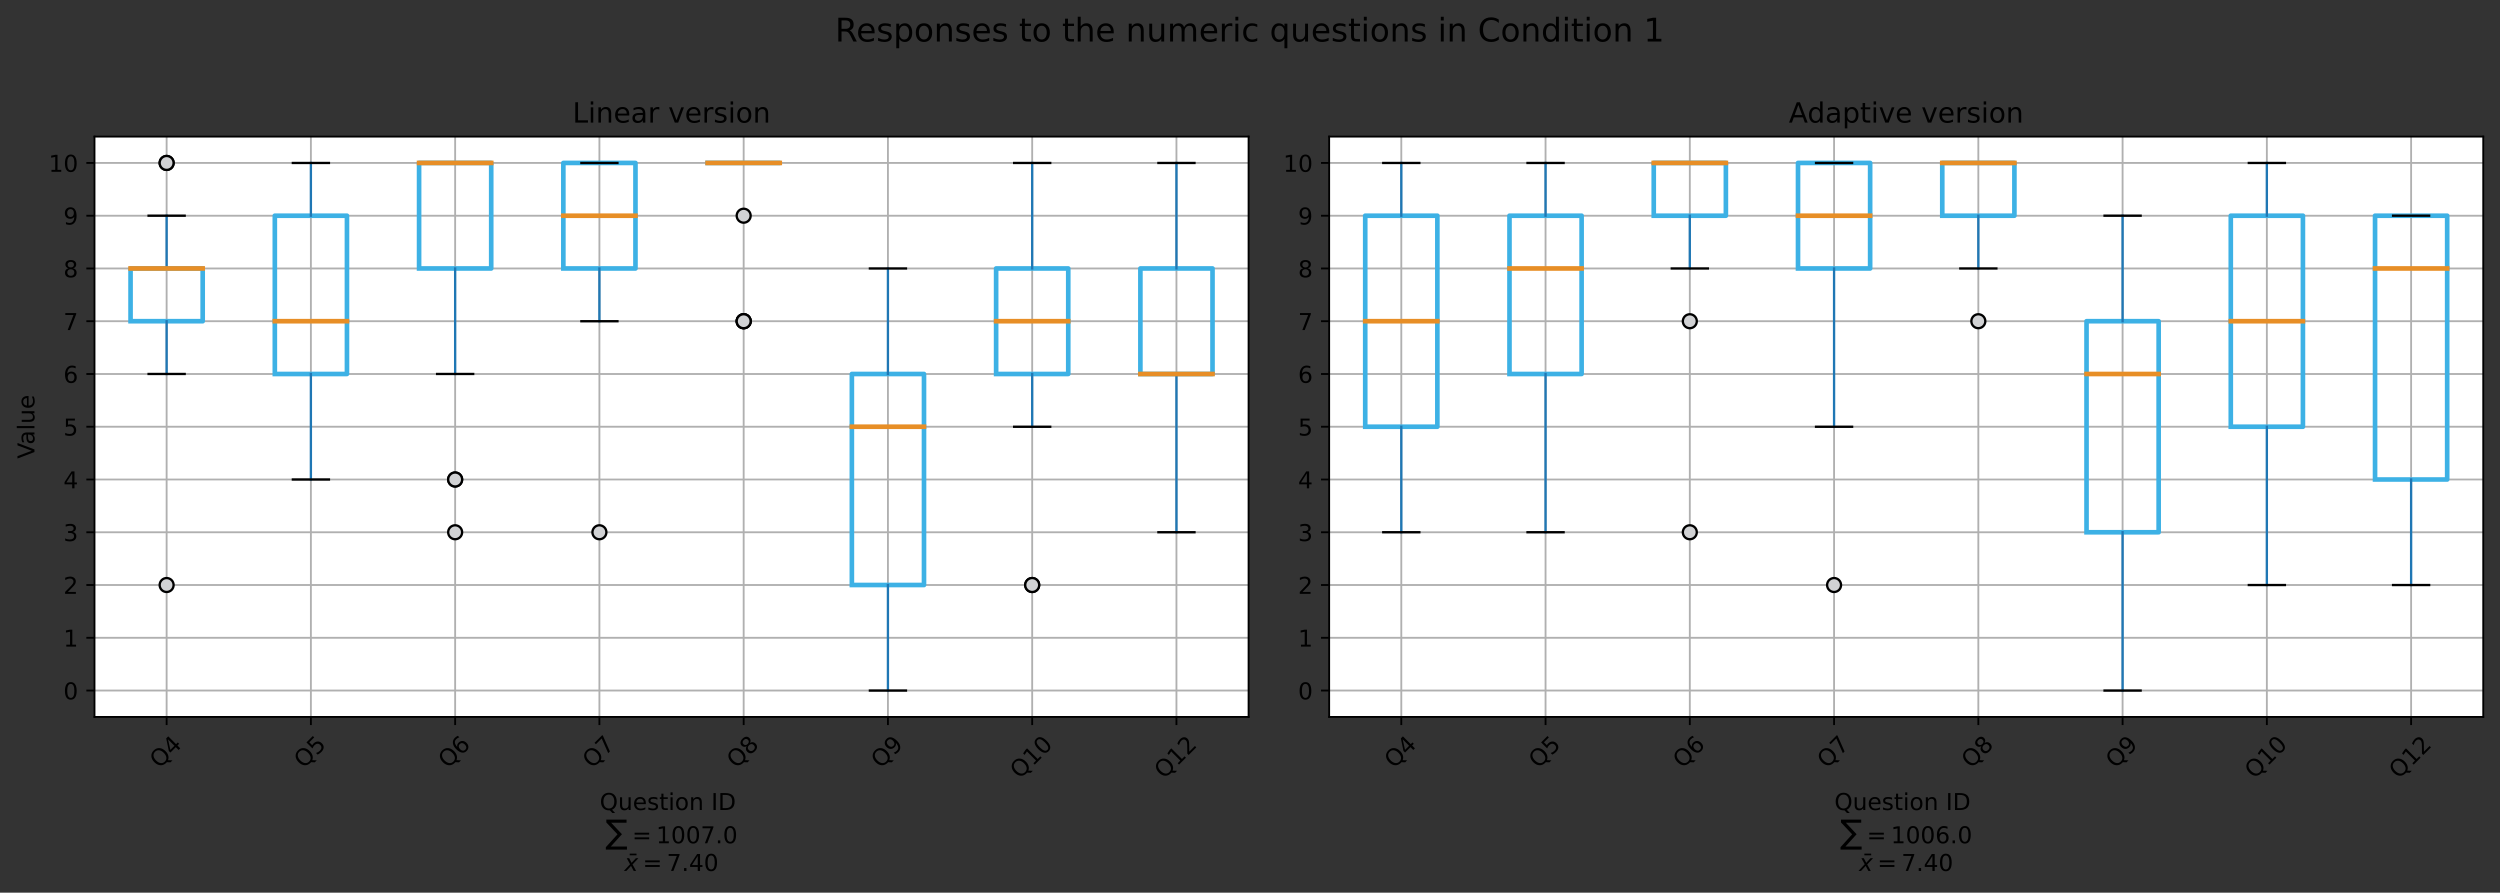 <?xml version="1.0" encoding="utf-8" standalone="no"?>
<!DOCTYPE svg PUBLIC "-//W3C//DTD SVG 1.1//EN"
  "http://www.w3.org/Graphics/SVG/1.1/DTD/svg11.dtd">
<!-- Created with matplotlib (https://matplotlib.org/) -->
<svg height="383.562pt" version="1.1" viewBox="0 0 1074.178 383.562" width="1074.178pt" xmlns="http://www.w3.org/2000/svg" xmlns:xlink="http://www.w3.org/1999/xlink">
 <rect x="0" y="0" width="1074.178" height="383.562" fill="#333333" stroke="none"/>
 <defs>
  <style type="text/css">*{stroke-linecap:butt;stroke-linejoin:round;}</style>
 </defs>
 <g id="figure_1">
  <g id="patch_1">
   <path d="M 0 383.562 
L 1074.178 383.562 
L 1074.178 0 
L 0 0 
z
" style="fill:none;"/>
  </g>
  <g id="axes_1">
   <g id="patch_2">
    <path d="M 40.603 308.038 
L 536.478 308.038 
L 536.478 58.68 
L 40.603 58.68 
z
" style="fill:#ffffff;"/>
   </g>
   <g id="matplotlib.axis_1">
    <g id="xtick_1">
     <g id="line2d_1">
      <path clip-path="url(#p0f243b4f66)" d="M 71.595 308.038 
L 71.595 58.68 
" style="fill:none;stroke:#b0b0b0;stroke-linecap:square;stroke-width:0.8;"/>
     </g>
     <g id="line2d_2">
      <defs>
       <path d="M 0 0 
L 0 3.5 
" id="m87dd6e2fb9" style="stroke:#000000;stroke-width:0.8;"/>
      </defs>
      <g>
       <use style="stroke:#000000;stroke-width:0.8;" x="71.595" xlink:href="#m87dd6e2fb9" y="308.038"/>
      </g>
     </g>
     <g id="text_1">
      <!-- Q4 -->
      <g transform="translate(68.514 330.476)rotate(-45)scale(0.1 -0.1)">
       <defs>
        <path d="M 39.406 66.219 
Q 28.656 66.219 22.328 58.203 
Q 16.016 50.203 16.016 36.375 
Q 16.016 22.609 22.328 14.594 
Q 28.656 6.594 39.406 6.594 
Q 50.141 6.594 56.422 14.594 
Q 62.703 22.609 62.703 36.375 
Q 62.703 50.203 56.422 58.203 
Q 50.141 66.219 39.406 66.219 
z
M 53.219 1.312 
L 66.219 -12.891 
L 54.297 -12.891 
L 43.5 -1.219 
Q 41.891 -1.312 41.031 -1.359 
Q 40.188 -1.422 39.406 -1.422 
Q 24.031 -1.422 14.812 8.859 
Q 5.609 19.141 5.609 36.375 
Q 5.609 53.656 14.812 63.938 
Q 24.031 74.219 39.406 74.219 
Q 54.734 74.219 63.906 63.938 
Q 73.094 53.656 73.094 36.375 
Q 73.094 23.688 67.984 14.641 
Q 62.891 5.609 53.219 1.312 
z
" id="DejaVuSans-81"/>
        <path d="M 37.797 64.312 
L 12.891 25.391 
L 37.797 25.391 
z
M 35.203 72.906 
L 47.609 72.906 
L 47.609 25.391 
L 58.016 25.391 
L 58.016 17.188 
L 47.609 17.188 
L 47.609 0 
L 37.797 0 
L 37.797 17.188 
L 4.891 17.188 
L 4.891 26.703 
z
" id="DejaVuSans-52"/>
       </defs>
       <use xlink:href="#DejaVuSans-81"/>
       <use x="78.711" xlink:href="#DejaVuSans-52"/>
      </g>
     </g>
    </g>
    <g id="xtick_2">
     <g id="line2d_3">
      <path clip-path="url(#p0f243b4f66)" d="M 133.58 308.038 
L 133.58 58.68 
" style="fill:none;stroke:#b0b0b0;stroke-linecap:square;stroke-width:0.8;"/>
     </g>
     <g id="line2d_4">
      <g>
       <use style="stroke:#000000;stroke-width:0.8;" x="133.58" xlink:href="#m87dd6e2fb9" y="308.038"/>
      </g>
     </g>
     <g id="text_2">
      <!-- Q5 -->
      <g transform="translate(130.498 330.476)rotate(-45)scale(0.1 -0.1)">
       <defs>
        <path d="M 10.797 72.906 
L 49.516 72.906 
L 49.516 64.594 
L 19.828 64.594 
L 19.828 46.734 
Q 21.969 47.469 24.109 47.828 
Q 26.266 48.188 28.422 48.188 
Q 40.625 48.188 47.75 41.5 
Q 54.891 34.812 54.891 23.391 
Q 54.891 11.625 47.562 5.094 
Q 40.234 -1.422 26.906 -1.422 
Q 22.312 -1.422 17.547 -0.641 
Q 12.797 0.141 7.719 1.703 
L 7.719 11.625 
Q 12.109 9.234 16.797 8.062 
Q 21.484 6.891 26.703 6.891 
Q 35.156 6.891 40.078 11.328 
Q 45.016 15.766 45.016 23.391 
Q 45.016 31 40.078 35.438 
Q 35.156 39.891 26.703 39.891 
Q 22.75 39.891 18.812 39.016 
Q 14.891 38.141 10.797 36.281 
z
" id="DejaVuSans-53"/>
       </defs>
       <use xlink:href="#DejaVuSans-81"/>
       <use x="78.711" xlink:href="#DejaVuSans-53"/>
      </g>
     </g>
    </g>
    <g id="xtick_3">
     <g id="line2d_5">
      <path clip-path="url(#p0f243b4f66)" d="M 195.564 308.038 
L 195.564 58.68 
" style="fill:none;stroke:#b0b0b0;stroke-linecap:square;stroke-width:0.8;"/>
     </g>
     <g id="line2d_6">
      <g>
       <use style="stroke:#000000;stroke-width:0.8;" x="195.564" xlink:href="#m87dd6e2fb9" y="308.038"/>
      </g>
     </g>
     <g id="text_3">
      <!-- Q6 -->
      <g transform="translate(192.483 330.476)rotate(-45)scale(0.1 -0.1)">
       <defs>
        <path d="M 33.016 40.375 
Q 26.375 40.375 22.484 35.828 
Q 18.609 31.297 18.609 23.391 
Q 18.609 15.531 22.484 10.953 
Q 26.375 6.391 33.016 6.391 
Q 39.656 6.391 43.531 10.953 
Q 47.406 15.531 47.406 23.391 
Q 47.406 31.297 43.531 35.828 
Q 39.656 40.375 33.016 40.375 
z
M 52.594 71.297 
L 52.594 62.312 
Q 48.875 64.062 45.094 64.984 
Q 41.312 65.922 37.594 65.922 
Q 27.828 65.922 22.672 59.328 
Q 17.531 52.734 16.797 39.406 
Q 19.672 43.656 24.016 45.922 
Q 28.375 48.188 33.594 48.188 
Q 44.578 48.188 50.953 41.516 
Q 57.328 34.859 57.328 23.391 
Q 57.328 12.156 50.688 5.359 
Q 44.047 -1.422 33.016 -1.422 
Q 20.359 -1.422 13.672 8.266 
Q 6.984 17.969 6.984 36.375 
Q 6.984 53.656 15.188 63.938 
Q 23.391 74.219 37.203 74.219 
Q 40.922 74.219 44.703 73.484 
Q 48.484 72.75 52.594 71.297 
z
" id="DejaVuSans-54"/>
       </defs>
       <use xlink:href="#DejaVuSans-81"/>
       <use x="78.711" xlink:href="#DejaVuSans-54"/>
      </g>
     </g>
    </g>
    <g id="xtick_4">
     <g id="line2d_7">
      <path clip-path="url(#p0f243b4f66)" d="M 257.548 308.038 
L 257.548 58.68 
" style="fill:none;stroke:#b0b0b0;stroke-linecap:square;stroke-width:0.8;"/>
     </g>
     <g id="line2d_8">
      <g>
       <use style="stroke:#000000;stroke-width:0.8;" x="257.548" xlink:href="#m87dd6e2fb9" y="308.038"/>
      </g>
     </g>
     <g id="text_4">
      <!-- Q7 -->
      <g transform="translate(254.467 330.476)rotate(-45)scale(0.1 -0.1)">
       <defs>
        <path d="M 8.203 72.906 
L 55.078 72.906 
L 55.078 68.703 
L 28.609 0 
L 18.312 0 
L 43.219 64.594 
L 8.203 64.594 
z
" id="DejaVuSans-55"/>
       </defs>
       <use xlink:href="#DejaVuSans-81"/>
       <use x="78.711" xlink:href="#DejaVuSans-55"/>
      </g>
     </g>
    </g>
    <g id="xtick_5">
     <g id="line2d_9">
      <path clip-path="url(#p0f243b4f66)" d="M 319.533 308.038 
L 319.533 58.68 
" style="fill:none;stroke:#b0b0b0;stroke-linecap:square;stroke-width:0.8;"/>
     </g>
     <g id="line2d_10">
      <g>
       <use style="stroke:#000000;stroke-width:0.8;" x="319.533" xlink:href="#m87dd6e2fb9" y="308.038"/>
      </g>
     </g>
     <g id="text_5">
      <!-- Q8 -->
      <g transform="translate(316.451 330.476)rotate(-45)scale(0.1 -0.1)">
       <defs>
        <path d="M 31.781 34.625 
Q 24.75 34.625 20.719 30.859 
Q 16.703 27.094 16.703 20.516 
Q 16.703 13.922 20.719 10.156 
Q 24.75 6.391 31.781 6.391 
Q 38.812 6.391 42.859 10.172 
Q 46.922 13.969 46.922 20.516 
Q 46.922 27.094 42.891 30.859 
Q 38.875 34.625 31.781 34.625 
z
M 21.922 38.812 
Q 15.578 40.375 12.031 44.719 
Q 8.5 49.078 8.5 55.328 
Q 8.5 64.062 14.719 69.141 
Q 20.953 74.219 31.781 74.219 
Q 42.672 74.219 48.875 69.141 
Q 55.078 64.062 55.078 55.328 
Q 55.078 49.078 51.531 44.719 
Q 48 40.375 41.703 38.812 
Q 48.828 37.156 52.797 32.312 
Q 56.781 27.484 56.781 20.516 
Q 56.781 9.906 50.312 4.234 
Q 43.844 -1.422 31.781 -1.422 
Q 19.734 -1.422 13.25 4.234 
Q 6.781 9.906 6.781 20.516 
Q 6.781 27.484 10.781 32.312 
Q 14.797 37.156 21.922 38.812 
z
M 18.312 54.391 
Q 18.312 48.734 21.844 45.562 
Q 25.391 42.391 31.781 42.391 
Q 38.141 42.391 41.719 45.562 
Q 45.312 48.734 45.312 54.391 
Q 45.312 60.062 41.719 63.234 
Q 38.141 66.406 31.781 66.406 
Q 25.391 66.406 21.844 63.234 
Q 18.312 60.062 18.312 54.391 
z
" id="DejaVuSans-56"/>
       </defs>
       <use xlink:href="#DejaVuSans-81"/>
       <use x="78.711" xlink:href="#DejaVuSans-56"/>
      </g>
     </g>
    </g>
    <g id="xtick_6">
     <g id="line2d_11">
      <path clip-path="url(#p0f243b4f66)" d="M 381.517 308.038 
L 381.517 58.68 
" style="fill:none;stroke:#b0b0b0;stroke-linecap:square;stroke-width:0.8;"/>
     </g>
     <g id="line2d_12">
      <g>
       <use style="stroke:#000000;stroke-width:0.8;" x="381.517" xlink:href="#m87dd6e2fb9" y="308.038"/>
      </g>
     </g>
     <g id="text_6">
      <!-- Q9 -->
      <g transform="translate(378.436 330.476)rotate(-45)scale(0.1 -0.1)">
       <defs>
        <path d="M 10.984 1.516 
L 10.984 10.5 
Q 14.703 8.734 18.5 7.812 
Q 22.312 6.891 25.984 6.891 
Q 35.75 6.891 40.891 13.453 
Q 46.047 20.016 46.781 33.406 
Q 43.953 29.203 39.594 26.953 
Q 35.25 24.703 29.984 24.703 
Q 19.047 24.703 12.672 31.312 
Q 6.297 37.938 6.297 49.422 
Q 6.297 60.641 12.938 67.422 
Q 19.578 74.219 30.609 74.219 
Q 43.266 74.219 49.922 64.516 
Q 56.594 54.828 56.594 36.375 
Q 56.594 19.141 48.406 8.859 
Q 40.234 -1.422 26.422 -1.422 
Q 22.703 -1.422 18.891 -0.688 
Q 15.094 0.047 10.984 1.516 
z
M 30.609 32.422 
Q 37.25 32.422 41.125 36.953 
Q 45.016 41.5 45.016 49.422 
Q 45.016 57.281 41.125 61.844 
Q 37.25 66.406 30.609 66.406 
Q 23.969 66.406 20.094 61.844 
Q 16.219 57.281 16.219 49.422 
Q 16.219 41.5 20.094 36.953 
Q 23.969 32.422 30.609 32.422 
z
" id="DejaVuSans-57"/>
       </defs>
       <use xlink:href="#DejaVuSans-81"/>
       <use x="78.711" xlink:href="#DejaVuSans-57"/>
      </g>
     </g>
    </g>
    <g id="xtick_7">
     <g id="line2d_13">
      <path clip-path="url(#p0f243b4f66)" d="M 443.502 308.038 
L 443.502 58.68 
" style="fill:none;stroke:#b0b0b0;stroke-linecap:square;stroke-width:0.8;"/>
     </g>
     <g id="line2d_14">
      <g>
       <use style="stroke:#000000;stroke-width:0.8;" x="443.502" xlink:href="#m87dd6e2fb9" y="308.038"/>
      </g>
     </g>
     <g id="text_7">
      <!-- Q10 -->
      <g transform="translate(438.171 334.975)rotate(-45)scale(0.1 -0.1)">
       <defs>
        <path d="M 12.406 8.297 
L 28.516 8.297 
L 28.516 63.922 
L 10.984 60.406 
L 10.984 69.391 
L 28.422 72.906 
L 38.281 72.906 
L 38.281 8.297 
L 54.391 8.297 
L 54.391 0 
L 12.406 0 
z
" id="DejaVuSans-49"/>
        <path d="M 31.781 66.406 
Q 24.172 66.406 20.328 58.906 
Q 16.5 51.422 16.5 36.375 
Q 16.5 21.391 20.328 13.891 
Q 24.172 6.391 31.781 6.391 
Q 39.453 6.391 43.281 13.891 
Q 47.125 21.391 47.125 36.375 
Q 47.125 51.422 43.281 58.906 
Q 39.453 66.406 31.781 66.406 
z
M 31.781 74.219 
Q 44.047 74.219 50.516 64.516 
Q 56.984 54.828 56.984 36.375 
Q 56.984 17.969 50.516 8.266 
Q 44.047 -1.422 31.781 -1.422 
Q 19.531 -1.422 13.062 8.266 
Q 6.594 17.969 6.594 36.375 
Q 6.594 54.828 13.062 64.516 
Q 19.531 74.219 31.781 74.219 
z
" id="DejaVuSans-48"/>
       </defs>
       <use xlink:href="#DejaVuSans-81"/>
       <use x="78.711" xlink:href="#DejaVuSans-49"/>
       <use x="142.334" xlink:href="#DejaVuSans-48"/>
      </g>
     </g>
    </g>
    <g id="xtick_8">
     <g id="line2d_15">
      <path clip-path="url(#p0f243b4f66)" d="M 505.486 308.038 
L 505.486 58.68 
" style="fill:none;stroke:#b0b0b0;stroke-linecap:square;stroke-width:0.8;"/>
     </g>
     <g id="line2d_16">
      <g>
       <use style="stroke:#000000;stroke-width:0.8;" x="505.486" xlink:href="#m87dd6e2fb9" y="308.038"/>
      </g>
     </g>
     <g id="text_8">
      <!-- Q12 -->
      <g transform="translate(500.155 334.975)rotate(-45)scale(0.1 -0.1)">
       <defs>
        <path d="M 19.188 8.297 
L 53.609 8.297 
L 53.609 0 
L 7.328 0 
L 7.328 8.297 
Q 12.938 14.109 22.625 23.891 
Q 32.328 33.688 34.812 36.531 
Q 39.547 41.844 41.422 45.531 
Q 43.312 49.219 43.312 52.781 
Q 43.312 58.594 39.234 62.25 
Q 35.156 65.922 28.609 65.922 
Q 23.969 65.922 18.812 64.312 
Q 13.672 62.703 7.812 59.422 
L 7.812 69.391 
Q 13.766 71.781 18.938 73 
Q 24.125 74.219 28.422 74.219 
Q 39.75 74.219 46.484 68.547 
Q 53.219 62.891 53.219 53.422 
Q 53.219 48.922 51.531 44.891 
Q 49.859 40.875 45.406 35.406 
Q 44.188 33.984 37.641 27.219 
Q 31.109 20.453 19.188 8.297 
z
" id="DejaVuSans-50"/>
       </defs>
       <use xlink:href="#DejaVuSans-81"/>
       <use x="78.711" xlink:href="#DejaVuSans-49"/>
       <use x="142.334" xlink:href="#DejaVuSans-50"/>
      </g>
     </g>
    </g>
    <g id="text_9">
     <!-- Question ID  -->
     <g transform="translate(257.674 348.044)scale(0.1 -0.1)">
      <defs>
       <path d="M 8.5 21.578 
L 8.5 54.688 
L 17.484 54.688 
L 17.484 21.922 
Q 17.484 14.156 20.5 10.266 
Q 23.531 6.391 29.594 6.391 
Q 36.859 6.391 41.078 11.031 
Q 45.312 15.672 45.312 23.688 
L 45.312 54.688 
L 54.297 54.688 
L 54.297 0 
L 45.312 0 
L 45.312 8.406 
Q 42.047 3.422 37.719 1 
Q 33.406 -1.422 27.688 -1.422 
Q 18.266 -1.422 13.375 4.438 
Q 8.5 10.297 8.5 21.578 
z
M 31.109 56 
z
" id="DejaVuSans-117"/>
       <path d="M 56.203 29.594 
L 56.203 25.203 
L 14.891 25.203 
Q 15.484 15.922 20.484 11.062 
Q 25.484 6.203 34.422 6.203 
Q 39.594 6.203 44.453 7.469 
Q 49.312 8.734 54.109 11.281 
L 54.109 2.781 
Q 49.266 0.734 44.188 -0.344 
Q 39.109 -1.422 33.891 -1.422 
Q 20.797 -1.422 13.156 6.188 
Q 5.516 13.812 5.516 26.812 
Q 5.516 40.234 12.766 48.109 
Q 20.016 56 32.328 56 
Q 43.359 56 49.781 48.891 
Q 56.203 41.797 56.203 29.594 
z
M 47.219 32.234 
Q 47.125 39.594 43.094 43.984 
Q 39.062 48.391 32.422 48.391 
Q 24.906 48.391 20.391 44.141 
Q 15.875 39.891 15.188 32.172 
z
" id="DejaVuSans-101"/>
       <path d="M 44.281 53.078 
L 44.281 44.578 
Q 40.484 46.531 36.375 47.5 
Q 32.281 48.484 27.875 48.484 
Q 21.188 48.484 17.844 46.438 
Q 14.5 44.391 14.5 40.281 
Q 14.5 37.156 16.891 35.375 
Q 19.281 33.594 26.516 31.984 
L 29.594 31.297 
Q 39.156 29.25 43.188 25.516 
Q 47.219 21.781 47.219 15.094 
Q 47.219 7.469 41.188 3.016 
Q 35.156 -1.422 24.609 -1.422 
Q 20.219 -1.422 15.453 -0.562 
Q 10.688 0.297 5.422 2 
L 5.422 11.281 
Q 10.406 8.688 15.234 7.391 
Q 20.062 6.109 24.812 6.109 
Q 31.156 6.109 34.562 8.281 
Q 37.984 10.453 37.984 14.406 
Q 37.984 18.062 35.516 20.016 
Q 33.062 21.969 24.703 23.781 
L 21.578 24.516 
Q 13.234 26.266 9.516 29.906 
Q 5.812 33.547 5.812 39.891 
Q 5.812 47.609 11.281 51.797 
Q 16.75 56 26.812 56 
Q 31.781 56 36.172 55.266 
Q 40.578 54.547 44.281 53.078 
z
" id="DejaVuSans-115"/>
       <path d="M 18.312 70.219 
L 18.312 54.688 
L 36.812 54.688 
L 36.812 47.703 
L 18.312 47.703 
L 18.312 18.016 
Q 18.312 11.328 20.141 9.422 
Q 21.969 7.516 27.594 7.516 
L 36.812 7.516 
L 36.812 0 
L 27.594 0 
Q 17.188 0 13.234 3.875 
Q 9.281 7.766 9.281 18.016 
L 9.281 47.703 
L 2.688 47.703 
L 2.688 54.688 
L 9.281 54.688 
L 9.281 70.219 
z
" id="DejaVuSans-116"/>
       <path d="M 9.422 54.688 
L 18.406 54.688 
L 18.406 0 
L 9.422 0 
z
M 9.422 75.984 
L 18.406 75.984 
L 18.406 64.594 
L 9.422 64.594 
z
" id="DejaVuSans-105"/>
       <path d="M 30.609 48.391 
Q 23.391 48.391 19.188 42.75 
Q 14.984 37.109 14.984 27.297 
Q 14.984 17.484 19.156 11.844 
Q 23.344 6.203 30.609 6.203 
Q 37.797 6.203 41.984 11.859 
Q 46.188 17.531 46.188 27.297 
Q 46.188 37.016 41.984 42.703 
Q 37.797 48.391 30.609 48.391 
z
M 30.609 56 
Q 42.328 56 49.016 48.375 
Q 55.719 40.766 55.719 27.297 
Q 55.719 13.875 49.016 6.219 
Q 42.328 -1.422 30.609 -1.422 
Q 18.844 -1.422 12.172 6.219 
Q 5.516 13.875 5.516 27.297 
Q 5.516 40.766 12.172 48.375 
Q 18.844 56 30.609 56 
z
" id="DejaVuSans-111"/>
       <path d="M 54.891 33.016 
L 54.891 0 
L 45.906 0 
L 45.906 32.719 
Q 45.906 40.484 42.875 44.328 
Q 39.844 48.188 33.797 48.188 
Q 26.516 48.188 22.312 43.547 
Q 18.109 38.922 18.109 30.906 
L 18.109 0 
L 9.078 0 
L 9.078 54.688 
L 18.109 54.688 
L 18.109 46.188 
Q 21.344 51.125 25.703 53.562 
Q 30.078 56 35.797 56 
Q 45.219 56 50.047 50.172 
Q 54.891 44.344 54.891 33.016 
z
" id="DejaVuSans-110"/>
       <path id="DejaVuSans-32"/>
       <path d="M 9.812 72.906 
L 19.672 72.906 
L 19.672 0 
L 9.812 0 
z
" id="DejaVuSans-73"/>
       <path d="M 19.672 64.797 
L 19.672 8.109 
L 31.594 8.109 
Q 46.688 8.109 53.688 14.938 
Q 60.688 21.781 60.688 36.531 
Q 60.688 51.172 53.688 57.984 
Q 46.688 64.797 31.594 64.797 
z
M 9.812 72.906 
L 30.078 72.906 
Q 51.266 72.906 61.172 64.094 
Q 71.094 55.281 71.094 36.531 
Q 71.094 17.672 61.125 8.828 
Q 51.172 0 30.078 0 
L 9.812 0 
z
" id="DejaVuSans-68"/>
      </defs>
      <use xlink:href="#DejaVuSans-81"/>
      <use x="78.711" xlink:href="#DejaVuSans-117"/>
      <use x="142.09" xlink:href="#DejaVuSans-101"/>
      <use x="203.613" xlink:href="#DejaVuSans-115"/>
      <use x="255.713" xlink:href="#DejaVuSans-116"/>
      <use x="294.922" xlink:href="#DejaVuSans-105"/>
      <use x="322.705" xlink:href="#DejaVuSans-111"/>
      <use x="383.887" xlink:href="#DejaVuSans-110"/>
      <use x="447.266" xlink:href="#DejaVuSans-32"/>
      <use x="479.053" xlink:href="#DejaVuSans-73"/>
      <use x="508.545" xlink:href="#DejaVuSans-68"/>
      <use x="585.547" xlink:href="#DejaVuSans-32"/>
     </g>
     <!-- $\sum = $1007.0 -->
     <g transform="translate(260.141 362.364)scale(0.1 -0.1)">
      <defs>
       <path d="M 3.812 101.703 
L 90.672 101.703 
L 90.672 88.375 
L 24.469 88.375 
L 70.844 38.875 
L 22.953 -13.875 
L 92.484 -13.875 
L 92.484 -27.156 
L 1.703 -27.156 
L 1.703 -16.844 
L 51.812 38.484 
L 3.812 89.5 
z
" id="DejaVuSansDisplay-8721"/>
       <path d="M 10.594 45.406 
L 73.188 45.406 
L 73.188 37.203 
L 10.594 37.203 
z
M 10.594 25.484 
L 73.188 25.484 
L 73.188 17.188 
L 10.594 17.188 
z
" id="DejaVuSans-61"/>
       <path d="M 10.688 12.406 
L 21 12.406 
L 21 0 
L 10.688 0 
z
" id="DejaVuSans-46"/>
      </defs>
      <use transform="translate(0 0.297)" xlink:href="#DejaVuSansDisplay-8721"/>
      <use transform="translate(114.746 0.297)" xlink:href="#DejaVuSans-61"/>
      <use transform="translate(218.018 0.297)" xlink:href="#DejaVuSans-49"/>
      <use transform="translate(281.641 0.297)" xlink:href="#DejaVuSans-48"/>
      <use transform="translate(345.264 0.297)" xlink:href="#DejaVuSans-48"/>
      <use transform="translate(408.887 0.297)" xlink:href="#DejaVuSans-55"/>
      <use transform="translate(472.51 0.297)" xlink:href="#DejaVuSans-46"/>
      <use transform="translate(504.297 0.297)" xlink:href="#DejaVuSans-48"/>
     </g>
     <!-- $\bar{x} = $7.40 -->
     <g transform="translate(268.291 374.282)scale(0.1 -0.1)">
      <defs>
       <path d="M -39.344 74.516 
L -10.156 74.516 
L -10.156 67.281 
L -39.344 67.281 
z
" id="DejaVuSans-772"/>
       <path d="M 60.016 54.688 
L 34.906 27.875 
L 50.297 0 
L 39.984 0 
L 28.422 21.688 
L 8.297 0 
L -2.594 0 
L 24.312 28.812 
L 10.016 54.688 
L 20.312 54.688 
L 30.812 34.906 
L 49.125 54.688 
z
" id="DejaVuSans-Oblique-120"/>
      </defs>
      <use transform="translate(62.139 0.484)" xlink:href="#DejaVuSans-772"/>
      <use transform="translate(0 0.578)" xlink:href="#DejaVuSans-Oblique-120"/>
      <use transform="translate(78.662 0.578)" xlink:href="#DejaVuSans-61"/>
      <use transform="translate(181.934 0.578)" xlink:href="#DejaVuSans-55"/>
      <use transform="translate(245.557 0.578)" xlink:href="#DejaVuSans-46"/>
      <use transform="translate(277.344 0.578)" xlink:href="#DejaVuSans-52"/>
      <use transform="translate(340.967 0.578)" xlink:href="#DejaVuSans-48"/>
     </g>
    </g>
   </g>
   <g id="matplotlib.axis_2">
    <g id="ytick_1">
     <g id="line2d_17">
      <path clip-path="url(#p0f243b4f66)" d="M 40.603 296.704 
L 536.478 296.704 
" style="fill:none;stroke:#b0b0b0;stroke-linecap:square;stroke-width:0.8;"/>
     </g>
     <g id="line2d_18">
      <defs>
       <path d="M 0 0 
L -3.5 0 
" id="m6a153b2096" style="stroke:#000000;stroke-width:0.8;"/>
      </defs>
      <g>
       <use style="stroke:#000000;stroke-width:0.8;" x="40.603" xlink:href="#m6a153b2096" y="296.704"/>
      </g>
     </g>
     <g id="text_10">
      <!-- 0 -->
      <g transform="translate(27.241 300.503)scale(0.1 -0.1)">
       <use xlink:href="#DejaVuSans-48"/>
      </g>
     </g>
    </g>
    <g id="ytick_2">
     <g id="line2d_19">
      <path clip-path="url(#p0f243b4f66)" d="M 40.603 274.035 
L 536.478 274.035 
" style="fill:none;stroke:#b0b0b0;stroke-linecap:square;stroke-width:0.8;"/>
     </g>
     <g id="line2d_20">
      <g>
       <use style="stroke:#000000;stroke-width:0.8;" x="40.603" xlink:href="#m6a153b2096" y="274.035"/>
      </g>
     </g>
     <g id="text_11">
      <!-- 1 -->
      <g transform="translate(27.241 277.834)scale(0.1 -0.1)">
       <use xlink:href="#DejaVuSans-49"/>
      </g>
     </g>
    </g>
    <g id="ytick_3">
     <g id="line2d_21">
      <path clip-path="url(#p0f243b4f66)" d="M 40.603 251.366 
L 536.478 251.366 
" style="fill:none;stroke:#b0b0b0;stroke-linecap:square;stroke-width:0.8;"/>
     </g>
     <g id="line2d_22">
      <g>
       <use style="stroke:#000000;stroke-width:0.8;" x="40.603" xlink:href="#m6a153b2096" y="251.366"/>
      </g>
     </g>
     <g id="text_12">
      <!-- 2 -->
      <g transform="translate(27.241 255.165)scale(0.1 -0.1)">
       <use xlink:href="#DejaVuSans-50"/>
      </g>
     </g>
    </g>
    <g id="ytick_4">
     <g id="line2d_23">
      <path clip-path="url(#p0f243b4f66)" d="M 40.603 228.697 
L 536.478 228.697 
" style="fill:none;stroke:#b0b0b0;stroke-linecap:square;stroke-width:0.8;"/>
     </g>
     <g id="line2d_24">
      <g>
       <use style="stroke:#000000;stroke-width:0.8;" x="40.603" xlink:href="#m6a153b2096" y="228.697"/>
      </g>
     </g>
     <g id="text_13">
      <!-- 3 -->
      <g transform="translate(27.241 232.496)scale(0.1 -0.1)">
       <defs>
        <path d="M 40.578 39.312 
Q 47.656 37.797 51.625 33 
Q 55.609 28.219 55.609 21.188 
Q 55.609 10.406 48.188 4.484 
Q 40.766 -1.422 27.094 -1.422 
Q 22.516 -1.422 17.656 -0.516 
Q 12.797 0.391 7.625 2.203 
L 7.625 11.719 
Q 11.719 9.328 16.594 8.109 
Q 21.484 6.891 26.812 6.891 
Q 36.078 6.891 40.938 10.547 
Q 45.797 14.203 45.797 21.188 
Q 45.797 27.641 41.281 31.266 
Q 36.766 34.906 28.719 34.906 
L 20.219 34.906 
L 20.219 43.016 
L 29.109 43.016 
Q 36.375 43.016 40.234 45.922 
Q 44.094 48.828 44.094 54.297 
Q 44.094 59.906 40.109 62.906 
Q 36.141 65.922 28.719 65.922 
Q 24.656 65.922 20.016 65.031 
Q 15.375 64.156 9.812 62.312 
L 9.812 71.094 
Q 15.438 72.656 20.344 73.438 
Q 25.25 74.219 29.594 74.219 
Q 40.828 74.219 47.359 69.109 
Q 53.906 64.016 53.906 55.328 
Q 53.906 49.266 50.438 45.094 
Q 46.969 40.922 40.578 39.312 
z
" id="DejaVuSans-51"/>
       </defs>
       <use xlink:href="#DejaVuSans-51"/>
      </g>
     </g>
    </g>
    <g id="ytick_5">
     <g id="line2d_25">
      <path clip-path="url(#p0f243b4f66)" d="M 40.603 206.028 
L 536.478 206.028 
" style="fill:none;stroke:#b0b0b0;stroke-linecap:square;stroke-width:0.8;"/>
     </g>
     <g id="line2d_26">
      <g>
       <use style="stroke:#000000;stroke-width:0.8;" x="40.603" xlink:href="#m6a153b2096" y="206.028"/>
      </g>
     </g>
     <g id="text_14">
      <!-- 4 -->
      <g transform="translate(27.241 209.827)scale(0.1 -0.1)">
       <use xlink:href="#DejaVuSans-52"/>
      </g>
     </g>
    </g>
    <g id="ytick_6">
     <g id="line2d_27">
      <path clip-path="url(#p0f243b4f66)" d="M 40.603 183.359 
L 536.478 183.359 
" style="fill:none;stroke:#b0b0b0;stroke-linecap:square;stroke-width:0.8;"/>
     </g>
     <g id="line2d_28">
      <g>
       <use style="stroke:#000000;stroke-width:0.8;" x="40.603" xlink:href="#m6a153b2096" y="183.359"/>
      </g>
     </g>
     <g id="text_15">
      <!-- 5 -->
      <g transform="translate(27.241 187.158)scale(0.1 -0.1)">
       <use xlink:href="#DejaVuSans-53"/>
      </g>
     </g>
    </g>
    <g id="ytick_7">
     <g id="line2d_29">
      <path clip-path="url(#p0f243b4f66)" d="M 40.603 160.69 
L 536.478 160.69 
" style="fill:none;stroke:#b0b0b0;stroke-linecap:square;stroke-width:0.8;"/>
     </g>
     <g id="line2d_30">
      <g>
       <use style="stroke:#000000;stroke-width:0.8;" x="40.603" xlink:href="#m6a153b2096" y="160.69"/>
      </g>
     </g>
     <g id="text_16">
      <!-- 6 -->
      <g transform="translate(27.241 164.489)scale(0.1 -0.1)">
       <use xlink:href="#DejaVuSans-54"/>
      </g>
     </g>
    </g>
    <g id="ytick_8">
     <g id="line2d_31">
      <path clip-path="url(#p0f243b4f66)" d="M 40.603 138.021 
L 536.478 138.021 
" style="fill:none;stroke:#b0b0b0;stroke-linecap:square;stroke-width:0.8;"/>
     </g>
     <g id="line2d_32">
      <g>
       <use style="stroke:#000000;stroke-width:0.8;" x="40.603" xlink:href="#m6a153b2096" y="138.021"/>
      </g>
     </g>
     <g id="text_17">
      <!-- 7 -->
      <g transform="translate(27.241 141.82)scale(0.1 -0.1)">
       <use xlink:href="#DejaVuSans-55"/>
      </g>
     </g>
    </g>
    <g id="ytick_9">
     <g id="line2d_33">
      <path clip-path="url(#p0f243b4f66)" d="M 40.603 115.352 
L 536.478 115.352 
" style="fill:none;stroke:#b0b0b0;stroke-linecap:square;stroke-width:0.8;"/>
     </g>
     <g id="line2d_34">
      <g>
       <use style="stroke:#000000;stroke-width:0.8;" x="40.603" xlink:href="#m6a153b2096" y="115.352"/>
      </g>
     </g>
     <g id="text_18">
      <!-- 8 -->
      <g transform="translate(27.241 119.152)scale(0.1 -0.1)">
       <use xlink:href="#DejaVuSans-56"/>
      </g>
     </g>
    </g>
    <g id="ytick_10">
     <g id="line2d_35">
      <path clip-path="url(#p0f243b4f66)" d="M 40.603 92.683 
L 536.478 92.683 
" style="fill:none;stroke:#b0b0b0;stroke-linecap:square;stroke-width:0.8;"/>
     </g>
     <g id="line2d_36">
      <g>
       <use style="stroke:#000000;stroke-width:0.8;" x="40.603" xlink:href="#m6a153b2096" y="92.683"/>
      </g>
     </g>
     <g id="text_19">
      <!-- 9 -->
      <g transform="translate(27.241 96.483)scale(0.1 -0.1)">
       <use xlink:href="#DejaVuSans-57"/>
      </g>
     </g>
    </g>
    <g id="ytick_11">
     <g id="line2d_37">
      <path clip-path="url(#p0f243b4f66)" d="M 40.603 70.014 
L 536.478 70.014 
" style="fill:none;stroke:#b0b0b0;stroke-linecap:square;stroke-width:0.8;"/>
     </g>
     <g id="line2d_38">
      <g>
       <use style="stroke:#000000;stroke-width:0.8;" x="40.603" xlink:href="#m6a153b2096" y="70.014"/>
      </g>
     </g>
     <g id="text_20">
      <!-- 10 -->
      <g transform="translate(20.878 73.814)scale(0.1 -0.1)">
       <use xlink:href="#DejaVuSans-49"/>
       <use x="63.623" xlink:href="#DejaVuSans-48"/>
      </g>
     </g>
    </g>
    <g id="text_21">
     <!-- Value -->
     <g transform="translate(14.798 197.09)rotate(-90)scale(0.1 -0.1)">
      <defs>
       <path d="M 28.609 0 
L 0.781 72.906 
L 11.078 72.906 
L 34.188 11.531 
L 57.328 72.906 
L 67.578 72.906 
L 39.797 0 
z
" id="DejaVuSans-86"/>
       <path d="M 34.281 27.484 
Q 23.391 27.484 19.188 25 
Q 14.984 22.516 14.984 16.5 
Q 14.984 11.719 18.141 8.906 
Q 21.297 6.109 26.703 6.109 
Q 34.188 6.109 38.703 11.406 
Q 43.219 16.703 43.219 25.484 
L 43.219 27.484 
z
M 52.203 31.203 
L 52.203 0 
L 43.219 0 
L 43.219 8.297 
Q 40.141 3.328 35.547 0.953 
Q 30.953 -1.422 24.312 -1.422 
Q 15.922 -1.422 10.953 3.297 
Q 6 8.016 6 15.922 
Q 6 25.141 12.172 29.828 
Q 18.359 34.516 30.609 34.516 
L 43.219 34.516 
L 43.219 35.406 
Q 43.219 41.609 39.141 45 
Q 35.062 48.391 27.688 48.391 
Q 23 48.391 18.547 47.266 
Q 14.109 46.141 10.016 43.891 
L 10.016 52.203 
Q 14.938 54.109 19.578 55.047 
Q 24.219 56 28.609 56 
Q 40.484 56 46.344 49.844 
Q 52.203 43.703 52.203 31.203 
z
" id="DejaVuSans-97"/>
       <path d="M 9.422 75.984 
L 18.406 75.984 
L 18.406 0 
L 9.422 0 
z
" id="DejaVuSans-108"/>
      </defs>
      <use xlink:href="#DejaVuSans-86"/>
      <use x="60.658" xlink:href="#DejaVuSans-97"/>
      <use x="121.938" xlink:href="#DejaVuSans-108"/>
      <use x="149.721" xlink:href="#DejaVuSans-117"/>
      <use x="213.1" xlink:href="#DejaVuSans-101"/>
     </g>
    </g>
   </g>
   <g id="line2d_39">
    <path clip-path="url(#p0f243b4f66)" d="M 56.099 138.021 
L 87.091 138.021 
L 87.091 115.352 
L 56.099 115.352 
L 56.099 138.021 
" style="fill:none;stroke:#3db1e5;stroke-linecap:square;stroke-width:2;"/>
   </g>
   <g id="line2d_40">
    <path clip-path="url(#p0f243b4f66)" d="M 71.595 138.021 
L 71.595 160.69 
" style="fill:none;stroke:#1f77b4;stroke-linecap:square;"/>
   </g>
   <g id="line2d_41">
    <path clip-path="url(#p0f243b4f66)" d="M 71.595 115.352 
L 71.595 92.683 
" style="fill:none;stroke:#1f77b4;stroke-linecap:square;"/>
   </g>
   <g id="line2d_42">
    <path clip-path="url(#p0f243b4f66)" d="M 63.847 160.69 
L 79.343 160.69 
" style="fill:none;stroke:#000000;stroke-linecap:square;"/>
   </g>
   <g id="line2d_43">
    <path clip-path="url(#p0f243b4f66)" d="M 63.847 92.683 
L 79.343 92.683 
" style="fill:none;stroke:#000000;stroke-linecap:square;"/>
   </g>
   <g id="line2d_44">
    <defs>
     <path d="M 0 3 
C 0.796 3 1.559 2.684 2.121 2.121 
C 2.684 1.559 3 0.796 3 0 
C 3 -0.796 2.684 -1.559 2.121 -2.121 
C 1.559 -2.684 0.796 -3 0 -3 
C -0.796 -3 -1.559 -2.684 -2.121 -2.121 
C -2.684 -1.559 -3 -0.796 -3 0 
C -3 0.796 -2.684 1.559 -2.121 2.121 
C -1.559 2.684 -0.796 3 0 3 
z
" id="m72a761f245" style="stroke:#000000;"/>
    </defs>
    <g clip-path="url(#p0f243b4f66)">
     <use style="fill:#d1d2d4;stroke:#000000;" x="71.595" xlink:href="#m72a761f245" y="251.366"/>
     <use style="fill:#d1d2d4;stroke:#000000;" x="71.595" xlink:href="#m72a761f245" y="70.014"/>
     <use style="fill:#d1d2d4;stroke:#000000;" x="71.595" xlink:href="#m72a761f245" y="70.014"/>
    </g>
   </g>
   <g id="line2d_45">
    <path clip-path="url(#p0f243b4f66)" d="M 118.084 160.69 
L 149.076 160.69 
L 149.076 92.683 
L 118.084 92.683 
L 118.084 160.69 
" style="fill:none;stroke:#3db1e5;stroke-linecap:square;stroke-width:2;"/>
   </g>
   <g id="line2d_46">
    <path clip-path="url(#p0f243b4f66)" d="M 133.58 160.69 
L 133.58 206.028 
" style="fill:none;stroke:#1f77b4;stroke-linecap:square;"/>
   </g>
   <g id="line2d_47">
    <path clip-path="url(#p0f243b4f66)" d="M 133.58 92.683 
L 133.58 70.014 
" style="fill:none;stroke:#1f77b4;stroke-linecap:square;"/>
   </g>
   <g id="line2d_48">
    <path clip-path="url(#p0f243b4f66)" d="M 125.832 206.028 
L 141.328 206.028 
" style="fill:none;stroke:#000000;stroke-linecap:square;"/>
   </g>
   <g id="line2d_49">
    <path clip-path="url(#p0f243b4f66)" d="M 125.832 70.014 
L 141.328 70.014 
" style="fill:none;stroke:#000000;stroke-linecap:square;"/>
   </g>
   <g id="line2d_50"/>
   <g id="line2d_51">
    <path clip-path="url(#p0f243b4f66)" d="M 180.068 115.352 
L 211.06 115.352 
L 211.06 70.014 
L 180.068 70.014 
L 180.068 115.352 
" style="fill:none;stroke:#3db1e5;stroke-linecap:square;stroke-width:2;"/>
   </g>
   <g id="line2d_52">
    <path clip-path="url(#p0f243b4f66)" d="M 195.564 115.352 
L 195.564 160.69 
" style="fill:none;stroke:#1f77b4;stroke-linecap:square;"/>
   </g>
   <g id="line2d_53">
    <path clip-path="url(#p0f243b4f66)" d="M 195.564 70.014 
L 195.564 70.014 
" style="fill:none;stroke:#1f77b4;stroke-linecap:square;"/>
   </g>
   <g id="line2d_54">
    <path clip-path="url(#p0f243b4f66)" d="M 187.816 160.69 
L 203.312 160.69 
" style="fill:none;stroke:#000000;stroke-linecap:square;"/>
   </g>
   <g id="line2d_55">
    <path clip-path="url(#p0f243b4f66)" d="M 187.816 70.014 
L 203.312 70.014 
" style="fill:none;stroke:#000000;stroke-linecap:square;"/>
   </g>
   <g id="line2d_56">
    <g clip-path="url(#p0f243b4f66)">
     <use style="fill:#d1d2d4;stroke:#000000;" x="195.564" xlink:href="#m72a761f245" y="228.697"/>
     <use style="fill:#d1d2d4;stroke:#000000;" x="195.564" xlink:href="#m72a761f245" y="206.028"/>
     <use style="fill:#d1d2d4;stroke:#000000;" x="195.564" xlink:href="#m72a761f245" y="206.028"/>
    </g>
   </g>
   <g id="line2d_57">
    <path clip-path="url(#p0f243b4f66)" d="M 242.052 115.352 
L 273.045 115.352 
L 273.045 70.014 
L 242.052 70.014 
L 242.052 115.352 
" style="fill:none;stroke:#3db1e5;stroke-linecap:square;stroke-width:2;"/>
   </g>
   <g id="line2d_58">
    <path clip-path="url(#p0f243b4f66)" d="M 257.548 115.352 
L 257.548 138.021 
" style="fill:none;stroke:#1f77b4;stroke-linecap:square;"/>
   </g>
   <g id="line2d_59">
    <path clip-path="url(#p0f243b4f66)" d="M 257.548 70.014 
L 257.548 70.014 
" style="fill:none;stroke:#1f77b4;stroke-linecap:square;"/>
   </g>
   <g id="line2d_60">
    <path clip-path="url(#p0f243b4f66)" d="M 249.8 138.021 
L 265.296 138.021 
" style="fill:none;stroke:#000000;stroke-linecap:square;"/>
   </g>
   <g id="line2d_61">
    <path clip-path="url(#p0f243b4f66)" d="M 249.8 70.014 
L 265.296 70.014 
" style="fill:none;stroke:#000000;stroke-linecap:square;"/>
   </g>
   <g id="line2d_62">
    <g clip-path="url(#p0f243b4f66)">
     <use style="fill:#d1d2d4;stroke:#000000;" x="257.548" xlink:href="#m72a761f245" y="228.697"/>
    </g>
   </g>
   <g id="line2d_63">
    <path clip-path="url(#p0f243b4f66)" d="M 304.037 70.014 
L 335.029 70.014 
L 335.029 70.014 
L 304.037 70.014 
L 304.037 70.014 
" style="fill:none;stroke:#3db1e5;stroke-linecap:square;stroke-width:2;"/>
   </g>
   <g id="line2d_64">
    <path clip-path="url(#p0f243b4f66)" d="M 319.533 70.014 
L 319.533 70.014 
" style="fill:none;stroke:#1f77b4;stroke-linecap:square;"/>
   </g>
   <g id="line2d_65">
    <path clip-path="url(#p0f243b4f66)" d="M 319.533 70.014 
L 319.533 70.014 
" style="fill:none;stroke:#1f77b4;stroke-linecap:square;"/>
   </g>
   <g id="line2d_66">
    <path clip-path="url(#p0f243b4f66)" d="M 311.785 70.014 
L 327.281 70.014 
" style="fill:none;stroke:#000000;stroke-linecap:square;"/>
   </g>
   <g id="line2d_67">
    <path clip-path="url(#p0f243b4f66)" d="M 311.785 70.014 
L 327.281 70.014 
" style="fill:none;stroke:#000000;stroke-linecap:square;"/>
   </g>
   <g id="line2d_68">
    <g clip-path="url(#p0f243b4f66)">
     <use style="fill:#d1d2d4;stroke:#000000;" x="319.533" xlink:href="#m72a761f245" y="138.021"/>
     <use style="fill:#d1d2d4;stroke:#000000;" x="319.533" xlink:href="#m72a761f245" y="92.683"/>
     <use style="fill:#d1d2d4;stroke:#000000;" x="319.533" xlink:href="#m72a761f245" y="138.021"/>
     <use style="fill:#d1d2d4;stroke:#000000;" x="319.533" xlink:href="#m72a761f245" y="138.021"/>
    </g>
   </g>
   <g id="line2d_69">
    <path clip-path="url(#p0f243b4f66)" d="M 366.021 251.366 
L 397.013 251.366 
L 397.013 160.69 
L 366.021 160.69 
L 366.021 251.366 
" style="fill:none;stroke:#3db1e5;stroke-linecap:square;stroke-width:2;"/>
   </g>
   <g id="line2d_70">
    <path clip-path="url(#p0f243b4f66)" d="M 381.517 251.366 
L 381.517 296.704 
" style="fill:none;stroke:#1f77b4;stroke-linecap:square;"/>
   </g>
   <g id="line2d_71">
    <path clip-path="url(#p0f243b4f66)" d="M 381.517 160.69 
L 381.517 115.352 
" style="fill:none;stroke:#1f77b4;stroke-linecap:square;"/>
   </g>
   <g id="line2d_72">
    <path clip-path="url(#p0f243b4f66)" d="M 373.769 296.704 
L 389.265 296.704 
" style="fill:none;stroke:#000000;stroke-linecap:square;"/>
   </g>
   <g id="line2d_73">
    <path clip-path="url(#p0f243b4f66)" d="M 373.769 115.352 
L 389.265 115.352 
" style="fill:none;stroke:#000000;stroke-linecap:square;"/>
   </g>
   <g id="line2d_74"/>
   <g id="line2d_75">
    <path clip-path="url(#p0f243b4f66)" d="M 428.005 160.69 
L 458.998 160.69 
L 458.998 115.352 
L 428.005 115.352 
L 428.005 160.69 
" style="fill:none;stroke:#3db1e5;stroke-linecap:square;stroke-width:2;"/>
   </g>
   <g id="line2d_76">
    <path clip-path="url(#p0f243b4f66)" d="M 443.502 160.69 
L 443.502 183.359 
" style="fill:none;stroke:#1f77b4;stroke-linecap:square;"/>
   </g>
   <g id="line2d_77">
    <path clip-path="url(#p0f243b4f66)" d="M 443.502 115.352 
L 443.502 70.014 
" style="fill:none;stroke:#1f77b4;stroke-linecap:square;"/>
   </g>
   <g id="line2d_78">
    <path clip-path="url(#p0f243b4f66)" d="M 435.754 183.359 
L 451.25 183.359 
" style="fill:none;stroke:#000000;stroke-linecap:square;"/>
   </g>
   <g id="line2d_79">
    <path clip-path="url(#p0f243b4f66)" d="M 435.754 70.014 
L 451.25 70.014 
" style="fill:none;stroke:#000000;stroke-linecap:square;"/>
   </g>
   <g id="line2d_80">
    <g clip-path="url(#p0f243b4f66)">
     <use style="fill:#d1d2d4;stroke:#000000;" x="443.502" xlink:href="#m72a761f245" y="251.366"/>
     <use style="fill:#d1d2d4;stroke:#000000;" x="443.502" xlink:href="#m72a761f245" y="251.366"/>
    </g>
   </g>
   <g id="line2d_81">
    <path clip-path="url(#p0f243b4f66)" d="M 489.99 160.69 
L 520.982 160.69 
L 520.982 115.352 
L 489.99 115.352 
L 489.99 160.69 
" style="fill:none;stroke:#3db1e5;stroke-linecap:square;stroke-width:2;"/>
   </g>
   <g id="line2d_82">
    <path clip-path="url(#p0f243b4f66)" d="M 505.486 160.69 
L 505.486 228.697 
" style="fill:none;stroke:#1f77b4;stroke-linecap:square;"/>
   </g>
   <g id="line2d_83">
    <path clip-path="url(#p0f243b4f66)" d="M 505.486 115.352 
L 505.486 70.014 
" style="fill:none;stroke:#1f77b4;stroke-linecap:square;"/>
   </g>
   <g id="line2d_84">
    <path clip-path="url(#p0f243b4f66)" d="M 497.738 228.697 
L 513.234 228.697 
" style="fill:none;stroke:#000000;stroke-linecap:square;"/>
   </g>
   <g id="line2d_85">
    <path clip-path="url(#p0f243b4f66)" d="M 497.738 70.014 
L 513.234 70.014 
" style="fill:none;stroke:#000000;stroke-linecap:square;"/>
   </g>
   <g id="line2d_86"/>
   <g id="line2d_87">
    <path clip-path="url(#p0f243b4f66)" d="M 56.099 115.352 
L 87.091 115.352 
" style="fill:none;stroke:#e78e26;stroke-linecap:square;stroke-width:2;"/>
   </g>
   <g id="line2d_88">
    <path clip-path="url(#p0f243b4f66)" d="M 118.084 138.021 
L 149.076 138.021 
" style="fill:none;stroke:#e78e26;stroke-linecap:square;stroke-width:2;"/>
   </g>
   <g id="line2d_89">
    <path clip-path="url(#p0f243b4f66)" d="M 180.068 70.014 
L 211.06 70.014 
" style="fill:none;stroke:#e78e26;stroke-linecap:square;stroke-width:2;"/>
   </g>
   <g id="line2d_90">
    <path clip-path="url(#p0f243b4f66)" d="M 242.052 92.683 
L 273.045 92.683 
" style="fill:none;stroke:#e78e26;stroke-linecap:square;stroke-width:2;"/>
   </g>
   <g id="line2d_91">
    <path clip-path="url(#p0f243b4f66)" d="M 304.037 70.014 
L 335.029 70.014 
" style="fill:none;stroke:#e78e26;stroke-linecap:square;stroke-width:2;"/>
   </g>
   <g id="line2d_92">
    <path clip-path="url(#p0f243b4f66)" d="M 366.021 183.359 
L 397.013 183.359 
" style="fill:none;stroke:#e78e26;stroke-linecap:square;stroke-width:2;"/>
   </g>
   <g id="line2d_93">
    <path clip-path="url(#p0f243b4f66)" d="M 428.005 138.021 
L 458.998 138.021 
" style="fill:none;stroke:#e78e26;stroke-linecap:square;stroke-width:2;"/>
   </g>
   <g id="line2d_94">
    <path clip-path="url(#p0f243b4f66)" d="M 489.99 160.69 
L 520.982 160.69 
" style="fill:none;stroke:#e78e26;stroke-linecap:square;stroke-width:2;"/>
   </g>
   <g id="patch_3">
    <path d="M 40.603 308.038 
L 40.603 58.68 
" style="fill:none;stroke:#000000;stroke-linecap:square;stroke-linejoin:miter;stroke-width:0.8;"/>
   </g>
   <g id="patch_4">
    <path d="M 536.478 308.038 
L 536.478 58.68 
" style="fill:none;stroke:#000000;stroke-linecap:square;stroke-linejoin:miter;stroke-width:0.8;"/>
   </g>
   <g id="patch_5">
    <path d="M 40.603 308.038 
L 536.478 308.038 
" style="fill:none;stroke:#000000;stroke-linecap:square;stroke-linejoin:miter;stroke-width:0.8;"/>
   </g>
   <g id="patch_6">
    <path d="M 40.603 58.68 
L 536.478 58.68 
" style="fill:none;stroke:#000000;stroke-linecap:square;stroke-linejoin:miter;stroke-width:0.8;"/>
   </g>
   <g id="text_22">
    <!-- Linear version -->
    <g transform="translate(246.01 52.68)scale(0.12 -0.12)">
     <defs>
      <path d="M 9.812 72.906 
L 19.672 72.906 
L 19.672 8.297 
L 55.172 8.297 
L 55.172 0 
L 9.812 0 
z
" id="DejaVuSans-76"/>
      <path d="M 41.109 46.297 
Q 39.594 47.172 37.812 47.578 
Q 36.031 48 33.891 48 
Q 26.266 48 22.188 43.047 
Q 18.109 38.094 18.109 28.812 
L 18.109 0 
L 9.078 0 
L 9.078 54.688 
L 18.109 54.688 
L 18.109 46.188 
Q 20.953 51.172 25.484 53.578 
Q 30.031 56 36.531 56 
Q 37.453 56 38.578 55.875 
Q 39.703 55.766 41.062 55.516 
z
" id="DejaVuSans-114"/>
      <path d="M 2.984 54.688 
L 12.5 54.688 
L 29.594 8.797 
L 46.688 54.688 
L 56.203 54.688 
L 35.688 0 
L 23.484 0 
z
" id="DejaVuSans-118"/>
     </defs>
     <use xlink:href="#DejaVuSans-76"/>
     <use x="55.713" xlink:href="#DejaVuSans-105"/>
     <use x="83.496" xlink:href="#DejaVuSans-110"/>
     <use x="146.875" xlink:href="#DejaVuSans-101"/>
     <use x="208.398" xlink:href="#DejaVuSans-97"/>
     <use x="269.678" xlink:href="#DejaVuSans-114"/>
     <use x="310.791" xlink:href="#DejaVuSans-32"/>
     <use x="342.578" xlink:href="#DejaVuSans-118"/>
     <use x="401.758" xlink:href="#DejaVuSans-101"/>
     <use x="463.281" xlink:href="#DejaVuSans-114"/>
     <use x="504.395" xlink:href="#DejaVuSans-115"/>
     <use x="556.494" xlink:href="#DejaVuSans-105"/>
     <use x="584.277" xlink:href="#DejaVuSans-111"/>
     <use x="645.459" xlink:href="#DejaVuSans-110"/>
    </g>
   </g>
  </g>
  <g id="axes_2">
   <g id="patch_7">
    <path d="M 571.103 308.038 
L 1066.978 308.038 
L 1066.978 58.68 
L 571.103 58.68 
z
" style="fill:#ffffff;"/>
   </g>
   <g id="matplotlib.axis_3">
    <g id="xtick_9">
     <g id="line2d_95">
      <path clip-path="url(#p273f544bb1)" d="M 602.095 308.038 
L 602.095 58.68 
" style="fill:none;stroke:#b0b0b0;stroke-linecap:square;stroke-width:0.8;"/>
     </g>
     <g id="line2d_96">
      <g>
       <use style="stroke:#000000;stroke-width:0.8;" x="602.095" xlink:href="#m87dd6e2fb9" y="308.038"/>
      </g>
     </g>
     <g id="text_23">
      <!-- Q4 -->
      <g transform="translate(599.014 330.476)rotate(-45)scale(0.1 -0.1)">
       <use xlink:href="#DejaVuSans-81"/>
       <use x="78.711" xlink:href="#DejaVuSans-52"/>
      </g>
     </g>
    </g>
    <g id="xtick_10">
     <g id="line2d_97">
      <path clip-path="url(#p273f544bb1)" d="M 664.08 308.038 
L 664.08 58.68 
" style="fill:none;stroke:#b0b0b0;stroke-linecap:square;stroke-width:0.8;"/>
     </g>
     <g id="line2d_98">
      <g>
       <use style="stroke:#000000;stroke-width:0.8;" x="664.08" xlink:href="#m87dd6e2fb9" y="308.038"/>
      </g>
     </g>
     <g id="text_24">
      <!-- Q5 -->
      <g transform="translate(660.998 330.476)rotate(-45)scale(0.1 -0.1)">
       <use xlink:href="#DejaVuSans-81"/>
       <use x="78.711" xlink:href="#DejaVuSans-53"/>
      </g>
     </g>
    </g>
    <g id="xtick_11">
     <g id="line2d_99">
      <path clip-path="url(#p273f544bb1)" d="M 726.064 308.038 
L 726.064 58.68 
" style="fill:none;stroke:#b0b0b0;stroke-linecap:square;stroke-width:0.8;"/>
     </g>
     <g id="line2d_100">
      <g>
       <use style="stroke:#000000;stroke-width:0.8;" x="726.064" xlink:href="#m87dd6e2fb9" y="308.038"/>
      </g>
     </g>
     <g id="text_25">
      <!-- Q6 -->
      <g transform="translate(722.983 330.476)rotate(-45)scale(0.1 -0.1)">
       <use xlink:href="#DejaVuSans-81"/>
       <use x="78.711" xlink:href="#DejaVuSans-54"/>
      </g>
     </g>
    </g>
    <g id="xtick_12">
     <g id="line2d_101">
      <path clip-path="url(#p273f544bb1)" d="M 788.048 308.038 
L 788.048 58.68 
" style="fill:none;stroke:#b0b0b0;stroke-linecap:square;stroke-width:0.8;"/>
     </g>
     <g id="line2d_102">
      <g>
       <use style="stroke:#000000;stroke-width:0.8;" x="788.048" xlink:href="#m87dd6e2fb9" y="308.038"/>
      </g>
     </g>
     <g id="text_26">
      <!-- Q7 -->
      <g transform="translate(784.967 330.476)rotate(-45)scale(0.1 -0.1)">
       <use xlink:href="#DejaVuSans-81"/>
       <use x="78.711" xlink:href="#DejaVuSans-55"/>
      </g>
     </g>
    </g>
    <g id="xtick_13">
     <g id="line2d_103">
      <path clip-path="url(#p273f544bb1)" d="M 850.033 308.038 
L 850.033 58.68 
" style="fill:none;stroke:#b0b0b0;stroke-linecap:square;stroke-width:0.8;"/>
     </g>
     <g id="line2d_104">
      <g>
       <use style="stroke:#000000;stroke-width:0.8;" x="850.033" xlink:href="#m87dd6e2fb9" y="308.038"/>
      </g>
     </g>
     <g id="text_27">
      <!-- Q8 -->
      <g transform="translate(846.951 330.476)rotate(-45)scale(0.1 -0.1)">
       <use xlink:href="#DejaVuSans-81"/>
       <use x="78.711" xlink:href="#DejaVuSans-56"/>
      </g>
     </g>
    </g>
    <g id="xtick_14">
     <g id="line2d_105">
      <path clip-path="url(#p273f544bb1)" d="M 912.017 308.038 
L 912.017 58.68 
" style="fill:none;stroke:#b0b0b0;stroke-linecap:square;stroke-width:0.8;"/>
     </g>
     <g id="line2d_106">
      <g>
       <use style="stroke:#000000;stroke-width:0.8;" x="912.017" xlink:href="#m87dd6e2fb9" y="308.038"/>
      </g>
     </g>
     <g id="text_28">
      <!-- Q9 -->
      <g transform="translate(908.936 330.476)rotate(-45)scale(0.1 -0.1)">
       <use xlink:href="#DejaVuSans-81"/>
       <use x="78.711" xlink:href="#DejaVuSans-57"/>
      </g>
     </g>
    </g>
    <g id="xtick_15">
     <g id="line2d_107">
      <path clip-path="url(#p273f544bb1)" d="M 974.002 308.038 
L 974.002 58.68 
" style="fill:none;stroke:#b0b0b0;stroke-linecap:square;stroke-width:0.8;"/>
     </g>
     <g id="line2d_108">
      <g>
       <use style="stroke:#000000;stroke-width:0.8;" x="974.002" xlink:href="#m87dd6e2fb9" y="308.038"/>
      </g>
     </g>
     <g id="text_29">
      <!-- Q10 -->
      <g transform="translate(968.671 334.975)rotate(-45)scale(0.1 -0.1)">
       <use xlink:href="#DejaVuSans-81"/>
       <use x="78.711" xlink:href="#DejaVuSans-49"/>
       <use x="142.334" xlink:href="#DejaVuSans-48"/>
      </g>
     </g>
    </g>
    <g id="xtick_16">
     <g id="line2d_109">
      <path clip-path="url(#p273f544bb1)" d="M 1035.986 308.038 
L 1035.986 58.68 
" style="fill:none;stroke:#b0b0b0;stroke-linecap:square;stroke-width:0.8;"/>
     </g>
     <g id="line2d_110">
      <g>
       <use style="stroke:#000000;stroke-width:0.8;" x="1035.986" xlink:href="#m87dd6e2fb9" y="308.038"/>
      </g>
     </g>
     <g id="text_30">
      <!-- Q12 -->
      <g transform="translate(1030.655 334.975)rotate(-45)scale(0.1 -0.1)">
       <use xlink:href="#DejaVuSans-81"/>
       <use x="78.711" xlink:href="#DejaVuSans-49"/>
       <use x="142.334" xlink:href="#DejaVuSans-50"/>
      </g>
     </g>
    </g>
    <g id="text_31">
     <!-- Question ID  -->
     <g transform="translate(788.174 348.044)scale(0.1 -0.1)">
      <use xlink:href="#DejaVuSans-81"/>
      <use x="78.711" xlink:href="#DejaVuSans-117"/>
      <use x="142.09" xlink:href="#DejaVuSans-101"/>
      <use x="203.613" xlink:href="#DejaVuSans-115"/>
      <use x="255.713" xlink:href="#DejaVuSans-116"/>
      <use x="294.922" xlink:href="#DejaVuSans-105"/>
      <use x="322.705" xlink:href="#DejaVuSans-111"/>
      <use x="383.887" xlink:href="#DejaVuSans-110"/>
      <use x="447.266" xlink:href="#DejaVuSans-32"/>
      <use x="479.053" xlink:href="#DejaVuSans-73"/>
      <use x="508.545" xlink:href="#DejaVuSans-68"/>
      <use x="585.547" xlink:href="#DejaVuSans-32"/>
     </g>
     <!-- $\sum = $1006.0 -->
     <g transform="translate(790.641 362.364)scale(0.1 -0.1)">
      <use transform="translate(0 0.297)" xlink:href="#DejaVuSansDisplay-8721"/>
      <use transform="translate(114.746 0.297)" xlink:href="#DejaVuSans-61"/>
      <use transform="translate(218.018 0.297)" xlink:href="#DejaVuSans-49"/>
      <use transform="translate(281.641 0.297)" xlink:href="#DejaVuSans-48"/>
      <use transform="translate(345.264 0.297)" xlink:href="#DejaVuSans-48"/>
      <use transform="translate(408.887 0.297)" xlink:href="#DejaVuSans-54"/>
      <use transform="translate(472.51 0.297)" xlink:href="#DejaVuSans-46"/>
      <use transform="translate(504.297 0.297)" xlink:href="#DejaVuSans-48"/>
     </g>
     <!-- $\bar{x} = $7.40 -->
     <g transform="translate(798.791 374.282)scale(0.1 -0.1)">
      <use transform="translate(62.139 0.484)" xlink:href="#DejaVuSans-772"/>
      <use transform="translate(0 0.578)" xlink:href="#DejaVuSans-Oblique-120"/>
      <use transform="translate(78.662 0.578)" xlink:href="#DejaVuSans-61"/>
      <use transform="translate(181.934 0.578)" xlink:href="#DejaVuSans-55"/>
      <use transform="translate(245.557 0.578)" xlink:href="#DejaVuSans-46"/>
      <use transform="translate(277.344 0.578)" xlink:href="#DejaVuSans-52"/>
      <use transform="translate(340.967 0.578)" xlink:href="#DejaVuSans-48"/>
     </g>
    </g>
   </g>
   <g id="matplotlib.axis_4">
    <g id="ytick_12">
     <g id="line2d_111">
      <path clip-path="url(#p273f544bb1)" d="M 571.103 296.704 
L 1066.978 296.704 
" style="fill:none;stroke:#b0b0b0;stroke-linecap:square;stroke-width:0.8;"/>
     </g>
     <g id="line2d_112">
      <g>
       <use style="stroke:#000000;stroke-width:0.8;" x="571.103" xlink:href="#m6a153b2096" y="296.704"/>
      </g>
     </g>
     <g id="text_32">
      <!-- 0 -->
      <g transform="translate(557.741 300.503)scale(0.1 -0.1)">
       <use xlink:href="#DejaVuSans-48"/>
      </g>
     </g>
    </g>
    <g id="ytick_13">
     <g id="line2d_113">
      <path clip-path="url(#p273f544bb1)" d="M 571.103 274.035 
L 1066.978 274.035 
" style="fill:none;stroke:#b0b0b0;stroke-linecap:square;stroke-width:0.8;"/>
     </g>
     <g id="line2d_114">
      <g>
       <use style="stroke:#000000;stroke-width:0.8;" x="571.103" xlink:href="#m6a153b2096" y="274.035"/>
      </g>
     </g>
     <g id="text_33">
      <!-- 1 -->
      <g transform="translate(557.741 277.834)scale(0.1 -0.1)">
       <use xlink:href="#DejaVuSans-49"/>
      </g>
     </g>
    </g>
    <g id="ytick_14">
     <g id="line2d_115">
      <path clip-path="url(#p273f544bb1)" d="M 571.103 251.366 
L 1066.978 251.366 
" style="fill:none;stroke:#b0b0b0;stroke-linecap:square;stroke-width:0.8;"/>
     </g>
     <g id="line2d_116">
      <g>
       <use style="stroke:#000000;stroke-width:0.8;" x="571.103" xlink:href="#m6a153b2096" y="251.366"/>
      </g>
     </g>
     <g id="text_34">
      <!-- 2 -->
      <g transform="translate(557.741 255.165)scale(0.1 -0.1)">
       <use xlink:href="#DejaVuSans-50"/>
      </g>
     </g>
    </g>
    <g id="ytick_15">
     <g id="line2d_117">
      <path clip-path="url(#p273f544bb1)" d="M 571.103 228.697 
L 1066.978 228.697 
" style="fill:none;stroke:#b0b0b0;stroke-linecap:square;stroke-width:0.8;"/>
     </g>
     <g id="line2d_118">
      <g>
       <use style="stroke:#000000;stroke-width:0.8;" x="571.103" xlink:href="#m6a153b2096" y="228.697"/>
      </g>
     </g>
     <g id="text_35">
      <!-- 3 -->
      <g transform="translate(557.741 232.496)scale(0.1 -0.1)">
       <use xlink:href="#DejaVuSans-51"/>
      </g>
     </g>
    </g>
    <g id="ytick_16">
     <g id="line2d_119">
      <path clip-path="url(#p273f544bb1)" d="M 571.103 206.028 
L 1066.978 206.028 
" style="fill:none;stroke:#b0b0b0;stroke-linecap:square;stroke-width:0.8;"/>
     </g>
     <g id="line2d_120">
      <g>
       <use style="stroke:#000000;stroke-width:0.8;" x="571.103" xlink:href="#m6a153b2096" y="206.028"/>
      </g>
     </g>
     <g id="text_36">
      <!-- 4 -->
      <g transform="translate(557.741 209.827)scale(0.1 -0.1)">
       <use xlink:href="#DejaVuSans-52"/>
      </g>
     </g>
    </g>
    <g id="ytick_17">
     <g id="line2d_121">
      <path clip-path="url(#p273f544bb1)" d="M 571.103 183.359 
L 1066.978 183.359 
" style="fill:none;stroke:#b0b0b0;stroke-linecap:square;stroke-width:0.8;"/>
     </g>
     <g id="line2d_122">
      <g>
       <use style="stroke:#000000;stroke-width:0.8;" x="571.103" xlink:href="#m6a153b2096" y="183.359"/>
      </g>
     </g>
     <g id="text_37">
      <!-- 5 -->
      <g transform="translate(557.741 187.158)scale(0.1 -0.1)">
       <use xlink:href="#DejaVuSans-53"/>
      </g>
     </g>
    </g>
    <g id="ytick_18">
     <g id="line2d_123">
      <path clip-path="url(#p273f544bb1)" d="M 571.103 160.69 
L 1066.978 160.69 
" style="fill:none;stroke:#b0b0b0;stroke-linecap:square;stroke-width:0.8;"/>
     </g>
     <g id="line2d_124">
      <g>
       <use style="stroke:#000000;stroke-width:0.8;" x="571.103" xlink:href="#m6a153b2096" y="160.69"/>
      </g>
     </g>
     <g id="text_38">
      <!-- 6 -->
      <g transform="translate(557.741 164.489)scale(0.1 -0.1)">
       <use xlink:href="#DejaVuSans-54"/>
      </g>
     </g>
    </g>
    <g id="ytick_19">
     <g id="line2d_125">
      <path clip-path="url(#p273f544bb1)" d="M 571.103 138.021 
L 1066.978 138.021 
" style="fill:none;stroke:#b0b0b0;stroke-linecap:square;stroke-width:0.8;"/>
     </g>
     <g id="line2d_126">
      <g>
       <use style="stroke:#000000;stroke-width:0.8;" x="571.103" xlink:href="#m6a153b2096" y="138.021"/>
      </g>
     </g>
     <g id="text_39">
      <!-- 7 -->
      <g transform="translate(557.741 141.82)scale(0.1 -0.1)">
       <use xlink:href="#DejaVuSans-55"/>
      </g>
     </g>
    </g>
    <g id="ytick_20">
     <g id="line2d_127">
      <path clip-path="url(#p273f544bb1)" d="M 571.103 115.352 
L 1066.978 115.352 
" style="fill:none;stroke:#b0b0b0;stroke-linecap:square;stroke-width:0.8;"/>
     </g>
     <g id="line2d_128">
      <g>
       <use style="stroke:#000000;stroke-width:0.8;" x="571.103" xlink:href="#m6a153b2096" y="115.352"/>
      </g>
     </g>
     <g id="text_40">
      <!-- 8 -->
      <g transform="translate(557.741 119.152)scale(0.1 -0.1)">
       <use xlink:href="#DejaVuSans-56"/>
      </g>
     </g>
    </g>
    <g id="ytick_21">
     <g id="line2d_129">
      <path clip-path="url(#p273f544bb1)" d="M 571.103 92.683 
L 1066.978 92.683 
" style="fill:none;stroke:#b0b0b0;stroke-linecap:square;stroke-width:0.8;"/>
     </g>
     <g id="line2d_130">
      <g>
       <use style="stroke:#000000;stroke-width:0.8;" x="571.103" xlink:href="#m6a153b2096" y="92.683"/>
      </g>
     </g>
     <g id="text_41">
      <!-- 9 -->
      <g transform="translate(557.741 96.483)scale(0.1 -0.1)">
       <use xlink:href="#DejaVuSans-57"/>
      </g>
     </g>
    </g>
    <g id="ytick_22">
     <g id="line2d_131">
      <path clip-path="url(#p273f544bb1)" d="M 571.103 70.014 
L 1066.978 70.014 
" style="fill:none;stroke:#b0b0b0;stroke-linecap:square;stroke-width:0.8;"/>
     </g>
     <g id="line2d_132">
      <g>
       <use style="stroke:#000000;stroke-width:0.8;" x="571.103" xlink:href="#m6a153b2096" y="70.014"/>
      </g>
     </g>
     <g id="text_42">
      <!-- 10 -->
      <g transform="translate(551.378 73.814)scale(0.1 -0.1)">
       <use xlink:href="#DejaVuSans-49"/>
       <use x="63.623" xlink:href="#DejaVuSans-48"/>
      </g>
     </g>
    </g>
   </g>
   <g id="line2d_133">
    <path clip-path="url(#p273f544bb1)" d="M 586.599 183.359 
L 617.591 183.359 
L 617.591 92.683 
L 586.599 92.683 
L 586.599 183.359 
" style="fill:none;stroke:#3db1e5;stroke-linecap:square;stroke-width:2;"/>
   </g>
   <g id="line2d_134">
    <path clip-path="url(#p273f544bb1)" d="M 602.095 183.359 
L 602.095 228.697 
" style="fill:none;stroke:#1f77b4;stroke-linecap:square;"/>
   </g>
   <g id="line2d_135">
    <path clip-path="url(#p273f544bb1)" d="M 602.095 92.683 
L 602.095 70.014 
" style="fill:none;stroke:#1f77b4;stroke-linecap:square;"/>
   </g>
   <g id="line2d_136">
    <path clip-path="url(#p273f544bb1)" d="M 594.347 228.697 
L 609.843 228.697 
" style="fill:none;stroke:#000000;stroke-linecap:square;"/>
   </g>
   <g id="line2d_137">
    <path clip-path="url(#p273f544bb1)" d="M 594.347 70.014 
L 609.843 70.014 
" style="fill:none;stroke:#000000;stroke-linecap:square;"/>
   </g>
   <g id="line2d_138"/>
   <g id="line2d_139">
    <path clip-path="url(#p273f544bb1)" d="M 648.584 160.69 
L 679.576 160.69 
L 679.576 92.683 
L 648.584 92.683 
L 648.584 160.69 
" style="fill:none;stroke:#3db1e5;stroke-linecap:square;stroke-width:2;"/>
   </g>
   <g id="line2d_140">
    <path clip-path="url(#p273f544bb1)" d="M 664.08 160.69 
L 664.08 228.697 
" style="fill:none;stroke:#1f77b4;stroke-linecap:square;"/>
   </g>
   <g id="line2d_141">
    <path clip-path="url(#p273f544bb1)" d="M 664.08 92.683 
L 664.08 70.014 
" style="fill:none;stroke:#1f77b4;stroke-linecap:square;"/>
   </g>
   <g id="line2d_142">
    <path clip-path="url(#p273f544bb1)" d="M 656.332 228.697 
L 671.828 228.697 
" style="fill:none;stroke:#000000;stroke-linecap:square;"/>
   </g>
   <g id="line2d_143">
    <path clip-path="url(#p273f544bb1)" d="M 656.332 70.014 
L 671.828 70.014 
" style="fill:none;stroke:#000000;stroke-linecap:square;"/>
   </g>
   <g id="line2d_144"/>
   <g id="line2d_145">
    <path clip-path="url(#p273f544bb1)" d="M 710.568 92.683 
L 741.56 92.683 
L 741.56 70.014 
L 710.568 70.014 
L 710.568 92.683 
" style="fill:none;stroke:#3db1e5;stroke-linecap:square;stroke-width:2;"/>
   </g>
   <g id="line2d_146">
    <path clip-path="url(#p273f544bb1)" d="M 726.064 92.683 
L 726.064 115.352 
" style="fill:none;stroke:#1f77b4;stroke-linecap:square;"/>
   </g>
   <g id="line2d_147">
    <path clip-path="url(#p273f544bb1)" d="M 726.064 70.014 
L 726.064 70.014 
" style="fill:none;stroke:#1f77b4;stroke-linecap:square;"/>
   </g>
   <g id="line2d_148">
    <path clip-path="url(#p273f544bb1)" d="M 718.316 115.352 
L 733.812 115.352 
" style="fill:none;stroke:#000000;stroke-linecap:square;"/>
   </g>
   <g id="line2d_149">
    <path clip-path="url(#p273f544bb1)" d="M 718.316 70.014 
L 733.812 70.014 
" style="fill:none;stroke:#000000;stroke-linecap:square;"/>
   </g>
   <g id="line2d_150">
    <g clip-path="url(#p273f544bb1)">
     <use style="fill:#d1d2d4;stroke:#000000;" x="726.064" xlink:href="#m72a761f245" y="228.697"/>
     <use style="fill:#d1d2d4;stroke:#000000;" x="726.064" xlink:href="#m72a761f245" y="138.021"/>
    </g>
   </g>
   <g id="line2d_151">
    <path clip-path="url(#p273f544bb1)" d="M 772.552 115.352 
L 803.545 115.352 
L 803.545 70.014 
L 772.552 70.014 
L 772.552 115.352 
" style="fill:none;stroke:#3db1e5;stroke-linecap:square;stroke-width:2;"/>
   </g>
   <g id="line2d_152">
    <path clip-path="url(#p273f544bb1)" d="M 788.048 115.352 
L 788.048 183.359 
" style="fill:none;stroke:#1f77b4;stroke-linecap:square;"/>
   </g>
   <g id="line2d_153">
    <path clip-path="url(#p273f544bb1)" d="M 788.048 70.014 
L 788.048 70.014 
" style="fill:none;stroke:#1f77b4;stroke-linecap:square;"/>
   </g>
   <g id="line2d_154">
    <path clip-path="url(#p273f544bb1)" d="M 780.3 183.359 
L 795.796 183.359 
" style="fill:none;stroke:#000000;stroke-linecap:square;"/>
   </g>
   <g id="line2d_155">
    <path clip-path="url(#p273f544bb1)" d="M 780.3 70.014 
L 795.796 70.014 
" style="fill:none;stroke:#000000;stroke-linecap:square;"/>
   </g>
   <g id="line2d_156">
    <g clip-path="url(#p273f544bb1)">
     <use style="fill:#d1d2d4;stroke:#000000;" x="788.048" xlink:href="#m72a761f245" y="251.366"/>
    </g>
   </g>
   <g id="line2d_157">
    <path clip-path="url(#p273f544bb1)" d="M 834.537 92.683 
L 865.529 92.683 
L 865.529 70.014 
L 834.537 70.014 
L 834.537 92.683 
" style="fill:none;stroke:#3db1e5;stroke-linecap:square;stroke-width:2;"/>
   </g>
   <g id="line2d_158">
    <path clip-path="url(#p273f544bb1)" d="M 850.033 92.683 
L 850.033 115.352 
" style="fill:none;stroke:#1f77b4;stroke-linecap:square;"/>
   </g>
   <g id="line2d_159">
    <path clip-path="url(#p273f544bb1)" d="M 850.033 70.014 
L 850.033 70.014 
" style="fill:none;stroke:#1f77b4;stroke-linecap:square;"/>
   </g>
   <g id="line2d_160">
    <path clip-path="url(#p273f544bb1)" d="M 842.285 115.352 
L 857.781 115.352 
" style="fill:none;stroke:#000000;stroke-linecap:square;"/>
   </g>
   <g id="line2d_161">
    <path clip-path="url(#p273f544bb1)" d="M 842.285 70.014 
L 857.781 70.014 
" style="fill:none;stroke:#000000;stroke-linecap:square;"/>
   </g>
   <g id="line2d_162">
    <g clip-path="url(#p273f544bb1)">
     <use style="fill:#d1d2d4;stroke:#000000;" x="850.033" xlink:href="#m72a761f245" y="138.021"/>
    </g>
   </g>
   <g id="line2d_163">
    <path clip-path="url(#p273f544bb1)" d="M 896.521 228.697 
L 927.513 228.697 
L 927.513 138.021 
L 896.521 138.021 
L 896.521 228.697 
" style="fill:none;stroke:#3db1e5;stroke-linecap:square;stroke-width:2;"/>
   </g>
   <g id="line2d_164">
    <path clip-path="url(#p273f544bb1)" d="M 912.017 228.697 
L 912.017 296.704 
" style="fill:none;stroke:#1f77b4;stroke-linecap:square;"/>
   </g>
   <g id="line2d_165">
    <path clip-path="url(#p273f544bb1)" d="M 912.017 138.021 
L 912.017 92.683 
" style="fill:none;stroke:#1f77b4;stroke-linecap:square;"/>
   </g>
   <g id="line2d_166">
    <path clip-path="url(#p273f544bb1)" d="M 904.269 296.704 
L 919.765 296.704 
" style="fill:none;stroke:#000000;stroke-linecap:square;"/>
   </g>
   <g id="line2d_167">
    <path clip-path="url(#p273f544bb1)" d="M 904.269 92.683 
L 919.765 92.683 
" style="fill:none;stroke:#000000;stroke-linecap:square;"/>
   </g>
   <g id="line2d_168"/>
   <g id="line2d_169">
    <path clip-path="url(#p273f544bb1)" d="M 958.505 183.359 
L 989.498 183.359 
L 989.498 92.683 
L 958.505 92.683 
L 958.505 183.359 
" style="fill:none;stroke:#3db1e5;stroke-linecap:square;stroke-width:2;"/>
   </g>
   <g id="line2d_170">
    <path clip-path="url(#p273f544bb1)" d="M 974.002 183.359 
L 974.002 251.366 
" style="fill:none;stroke:#1f77b4;stroke-linecap:square;"/>
   </g>
   <g id="line2d_171">
    <path clip-path="url(#p273f544bb1)" d="M 974.002 92.683 
L 974.002 70.014 
" style="fill:none;stroke:#1f77b4;stroke-linecap:square;"/>
   </g>
   <g id="line2d_172">
    <path clip-path="url(#p273f544bb1)" d="M 966.254 251.366 
L 981.75 251.366 
" style="fill:none;stroke:#000000;stroke-linecap:square;"/>
   </g>
   <g id="line2d_173">
    <path clip-path="url(#p273f544bb1)" d="M 966.254 70.014 
L 981.75 70.014 
" style="fill:none;stroke:#000000;stroke-linecap:square;"/>
   </g>
   <g id="line2d_174"/>
   <g id="line2d_175">
    <path clip-path="url(#p273f544bb1)" d="M 1020.49 206.028 
L 1051.482 206.028 
L 1051.482 92.683 
L 1020.49 92.683 
L 1020.49 206.028 
" style="fill:none;stroke:#3db1e5;stroke-linecap:square;stroke-width:2;"/>
   </g>
   <g id="line2d_176">
    <path clip-path="url(#p273f544bb1)" d="M 1035.986 206.028 
L 1035.986 251.366 
" style="fill:none;stroke:#1f77b4;stroke-linecap:square;"/>
   </g>
   <g id="line2d_177">
    <path clip-path="url(#p273f544bb1)" d="M 1035.986 92.683 
L 1035.986 92.683 
" style="fill:none;stroke:#1f77b4;stroke-linecap:square;"/>
   </g>
   <g id="line2d_178">
    <path clip-path="url(#p273f544bb1)" d="M 1028.238 251.366 
L 1043.734 251.366 
" style="fill:none;stroke:#000000;stroke-linecap:square;"/>
   </g>
   <g id="line2d_179">
    <path clip-path="url(#p273f544bb1)" d="M 1028.238 92.683 
L 1043.734 92.683 
" style="fill:none;stroke:#000000;stroke-linecap:square;"/>
   </g>
   <g id="line2d_180"/>
   <g id="line2d_181">
    <path clip-path="url(#p273f544bb1)" d="M 586.599 138.021 
L 617.591 138.021 
" style="fill:none;stroke:#e78e26;stroke-linecap:square;stroke-width:2;"/>
   </g>
   <g id="line2d_182">
    <path clip-path="url(#p273f544bb1)" d="M 648.584 115.352 
L 679.576 115.352 
" style="fill:none;stroke:#e78e26;stroke-linecap:square;stroke-width:2;"/>
   </g>
   <g id="line2d_183">
    <path clip-path="url(#p273f544bb1)" d="M 710.568 70.014 
L 741.56 70.014 
" style="fill:none;stroke:#e78e26;stroke-linecap:square;stroke-width:2;"/>
   </g>
   <g id="line2d_184">
    <path clip-path="url(#p273f544bb1)" d="M 772.552 92.683 
L 803.545 92.683 
" style="fill:none;stroke:#e78e26;stroke-linecap:square;stroke-width:2;"/>
   </g>
   <g id="line2d_185">
    <path clip-path="url(#p273f544bb1)" d="M 834.537 70.014 
L 865.529 70.014 
" style="fill:none;stroke:#e78e26;stroke-linecap:square;stroke-width:2;"/>
   </g>
   <g id="line2d_186">
    <path clip-path="url(#p273f544bb1)" d="M 896.521 160.69 
L 927.513 160.69 
" style="fill:none;stroke:#e78e26;stroke-linecap:square;stroke-width:2;"/>
   </g>
   <g id="line2d_187">
    <path clip-path="url(#p273f544bb1)" d="M 958.505 138.021 
L 989.498 138.021 
" style="fill:none;stroke:#e78e26;stroke-linecap:square;stroke-width:2;"/>
   </g>
   <g id="line2d_188">
    <path clip-path="url(#p273f544bb1)" d="M 1020.49 115.352 
L 1051.482 115.352 
" style="fill:none;stroke:#e78e26;stroke-linecap:square;stroke-width:2;"/>
   </g>
   <g id="patch_8">
    <path d="M 571.103 308.038 
L 571.103 58.68 
" style="fill:none;stroke:#000000;stroke-linecap:square;stroke-linejoin:miter;stroke-width:0.8;"/>
   </g>
   <g id="patch_9">
    <path d="M 1066.978 308.038 
L 1066.978 58.68 
" style="fill:none;stroke:#000000;stroke-linecap:square;stroke-linejoin:miter;stroke-width:0.8;"/>
   </g>
   <g id="patch_10">
    <path d="M 571.103 308.038 
L 1066.978 308.038 
" style="fill:none;stroke:#000000;stroke-linecap:square;stroke-linejoin:miter;stroke-width:0.8;"/>
   </g>
   <g id="patch_11">
    <path d="M 571.103 58.68 
L 1066.978 58.68 
" style="fill:none;stroke:#000000;stroke-linecap:square;stroke-linejoin:miter;stroke-width:0.8;"/>
   </g>
   <g id="text_43">
    <!-- Adaptive version -->
    <g transform="translate(768.601 52.68)scale(0.12 -0.12)">
     <defs>
      <path d="M 34.188 63.188 
L 20.797 26.906 
L 47.609 26.906 
z
M 28.609 72.906 
L 39.797 72.906 
L 67.578 0 
L 57.328 0 
L 50.688 18.703 
L 17.828 18.703 
L 11.188 0 
L 0.781 0 
z
" id="DejaVuSans-65"/>
      <path d="M 45.406 46.391 
L 45.406 75.984 
L 54.391 75.984 
L 54.391 0 
L 45.406 0 
L 45.406 8.203 
Q 42.578 3.328 38.25 0.953 
Q 33.938 -1.422 27.875 -1.422 
Q 17.969 -1.422 11.734 6.484 
Q 5.516 14.406 5.516 27.297 
Q 5.516 40.188 11.734 48.094 
Q 17.969 56 27.875 56 
Q 33.938 56 38.25 53.625 
Q 42.578 51.266 45.406 46.391 
z
M 14.797 27.297 
Q 14.797 17.391 18.875 11.75 
Q 22.953 6.109 30.078 6.109 
Q 37.203 6.109 41.297 11.75 
Q 45.406 17.391 45.406 27.297 
Q 45.406 37.203 41.297 42.844 
Q 37.203 48.484 30.078 48.484 
Q 22.953 48.484 18.875 42.844 
Q 14.797 37.203 14.797 27.297 
z
" id="DejaVuSans-100"/>
      <path d="M 18.109 8.203 
L 18.109 -20.797 
L 9.078 -20.797 
L 9.078 54.688 
L 18.109 54.688 
L 18.109 46.391 
Q 20.953 51.266 25.266 53.625 
Q 29.594 56 35.594 56 
Q 45.562 56 51.781 48.094 
Q 58.016 40.188 58.016 27.297 
Q 58.016 14.406 51.781 6.484 
Q 45.562 -1.422 35.594 -1.422 
Q 29.594 -1.422 25.266 0.953 
Q 20.953 3.328 18.109 8.203 
z
M 48.688 27.297 
Q 48.688 37.203 44.609 42.844 
Q 40.531 48.484 33.406 48.484 
Q 26.266 48.484 22.188 42.844 
Q 18.109 37.203 18.109 27.297 
Q 18.109 17.391 22.188 11.75 
Q 26.266 6.109 33.406 6.109 
Q 40.531 6.109 44.609 11.75 
Q 48.688 17.391 48.688 27.297 
z
" id="DejaVuSans-112"/>
     </defs>
     <use xlink:href="#DejaVuSans-65"/>
     <use x="66.658" xlink:href="#DejaVuSans-100"/>
     <use x="130.135" xlink:href="#DejaVuSans-97"/>
     <use x="191.414" xlink:href="#DejaVuSans-112"/>
     <use x="254.891" xlink:href="#DejaVuSans-116"/>
     <use x="294.1" xlink:href="#DejaVuSans-105"/>
     <use x="321.883" xlink:href="#DejaVuSans-118"/>
     <use x="381.062" xlink:href="#DejaVuSans-101"/>
     <use x="442.586" xlink:href="#DejaVuSans-32"/>
     <use x="474.373" xlink:href="#DejaVuSans-118"/>
     <use x="533.553" xlink:href="#DejaVuSans-101"/>
     <use x="595.076" xlink:href="#DejaVuSans-114"/>
     <use x="636.189" xlink:href="#DejaVuSans-115"/>
     <use x="688.289" xlink:href="#DejaVuSans-105"/>
     <use x="716.072" xlink:href="#DejaVuSans-111"/>
     <use x="777.254" xlink:href="#DejaVuSans-110"/>
    </g>
   </g>
  </g>
  <g id="text_44">
   <!-- Responses to the numeric questions in Condition 1 -->
   <g transform="translate(358.827 17.838)scale(0.14 -0.14)">
    <defs>
     <path d="M 44.391 34.188 
Q 47.562 33.109 50.562 29.594 
Q 53.562 26.078 56.594 19.922 
L 66.609 0 
L 56 0 
L 46.688 18.703 
Q 43.062 26.031 39.672 28.422 
Q 36.281 30.812 30.422 30.812 
L 19.672 30.812 
L 19.672 0 
L 9.812 0 
L 9.812 72.906 
L 32.078 72.906 
Q 44.578 72.906 50.734 67.672 
Q 56.891 62.453 56.891 51.906 
Q 56.891 45.016 53.688 40.469 
Q 50.484 35.938 44.391 34.188 
z
M 19.672 64.797 
L 19.672 38.922 
L 32.078 38.922 
Q 39.203 38.922 42.844 42.219 
Q 46.484 45.516 46.484 51.906 
Q 46.484 58.297 42.844 61.547 
Q 39.203 64.797 32.078 64.797 
z
" id="DejaVuSans-82"/>
     <path d="M 54.891 33.016 
L 54.891 0 
L 45.906 0 
L 45.906 32.719 
Q 45.906 40.484 42.875 44.328 
Q 39.844 48.188 33.797 48.188 
Q 26.516 48.188 22.312 43.547 
Q 18.109 38.922 18.109 30.906 
L 18.109 0 
L 9.078 0 
L 9.078 75.984 
L 18.109 75.984 
L 18.109 46.188 
Q 21.344 51.125 25.703 53.562 
Q 30.078 56 35.797 56 
Q 45.219 56 50.047 50.172 
Q 54.891 44.344 54.891 33.016 
z
" id="DejaVuSans-104"/>
     <path d="M 52 44.188 
Q 55.375 50.25 60.062 53.125 
Q 64.75 56 71.094 56 
Q 79.641 56 84.281 50.016 
Q 88.922 44.047 88.922 33.016 
L 88.922 0 
L 79.891 0 
L 79.891 32.719 
Q 79.891 40.578 77.094 44.375 
Q 74.312 48.188 68.609 48.188 
Q 61.625 48.188 57.562 43.547 
Q 53.516 38.922 53.516 30.906 
L 53.516 0 
L 44.484 0 
L 44.484 32.719 
Q 44.484 40.625 41.703 44.406 
Q 38.922 48.188 33.109 48.188 
Q 26.219 48.188 22.156 43.531 
Q 18.109 38.875 18.109 30.906 
L 18.109 0 
L 9.078 0 
L 9.078 54.688 
L 18.109 54.688 
L 18.109 46.188 
Q 21.188 51.219 25.484 53.609 
Q 29.781 56 35.688 56 
Q 41.656 56 45.828 52.969 
Q 50 49.953 52 44.188 
z
" id="DejaVuSans-109"/>
     <path d="M 48.781 52.594 
L 48.781 44.188 
Q 44.969 46.297 41.141 47.344 
Q 37.312 48.391 33.406 48.391 
Q 24.656 48.391 19.812 42.844 
Q 14.984 37.312 14.984 27.297 
Q 14.984 17.281 19.812 11.734 
Q 24.656 6.203 33.406 6.203 
Q 37.312 6.203 41.141 7.25 
Q 44.969 8.297 48.781 10.406 
L 48.781 2.094 
Q 45.016 0.344 40.984 -0.531 
Q 36.969 -1.422 32.422 -1.422 
Q 20.062 -1.422 12.781 6.344 
Q 5.516 14.109 5.516 27.297 
Q 5.516 40.672 12.859 48.328 
Q 20.219 56 33.016 56 
Q 37.156 56 41.109 55.141 
Q 45.062 54.297 48.781 52.594 
z
" id="DejaVuSans-99"/>
     <path d="M 14.797 27.297 
Q 14.797 17.391 18.875 11.75 
Q 22.953 6.109 30.078 6.109 
Q 37.203 6.109 41.297 11.75 
Q 45.406 17.391 45.406 27.297 
Q 45.406 37.203 41.297 42.844 
Q 37.203 48.484 30.078 48.484 
Q 22.953 48.484 18.875 42.844 
Q 14.797 37.203 14.797 27.297 
z
M 45.406 8.203 
Q 42.578 3.328 38.25 0.953 
Q 33.938 -1.422 27.875 -1.422 
Q 17.969 -1.422 11.734 6.484 
Q 5.516 14.406 5.516 27.297 
Q 5.516 40.188 11.734 48.094 
Q 17.969 56 27.875 56 
Q 33.938 56 38.25 53.625 
Q 42.578 51.266 45.406 46.391 
L 45.406 54.688 
L 54.391 54.688 
L 54.391 -20.797 
L 45.406 -20.797 
z
" id="DejaVuSans-113"/>
     <path d="M 64.406 67.281 
L 64.406 56.891 
Q 59.422 61.531 53.781 63.812 
Q 48.141 66.109 41.797 66.109 
Q 29.297 66.109 22.656 58.469 
Q 16.016 50.828 16.016 36.375 
Q 16.016 21.969 22.656 14.328 
Q 29.297 6.688 41.797 6.688 
Q 48.141 6.688 53.781 8.984 
Q 59.422 11.281 64.406 15.922 
L 64.406 5.609 
Q 59.234 2.094 53.438 0.328 
Q 47.656 -1.422 41.219 -1.422 
Q 24.656 -1.422 15.125 8.703 
Q 5.609 18.844 5.609 36.375 
Q 5.609 53.953 15.125 64.078 
Q 24.656 74.219 41.219 74.219 
Q 47.75 74.219 53.531 72.484 
Q 59.328 70.75 64.406 67.281 
z
" id="DejaVuSans-67"/>
    </defs>
    <use xlink:href="#DejaVuSans-82"/>
    <use x="64.982" xlink:href="#DejaVuSans-101"/>
    <use x="126.506" xlink:href="#DejaVuSans-115"/>
    <use x="178.605" xlink:href="#DejaVuSans-112"/>
    <use x="242.082" xlink:href="#DejaVuSans-111"/>
    <use x="303.264" xlink:href="#DejaVuSans-110"/>
    <use x="366.643" xlink:href="#DejaVuSans-115"/>
    <use x="418.742" xlink:href="#DejaVuSans-101"/>
    <use x="480.266" xlink:href="#DejaVuSans-115"/>
    <use x="532.365" xlink:href="#DejaVuSans-32"/>
    <use x="564.152" xlink:href="#DejaVuSans-116"/>
    <use x="603.361" xlink:href="#DejaVuSans-111"/>
    <use x="664.543" xlink:href="#DejaVuSans-32"/>
    <use x="696.33" xlink:href="#DejaVuSans-116"/>
    <use x="735.539" xlink:href="#DejaVuSans-104"/>
    <use x="798.918" xlink:href="#DejaVuSans-101"/>
    <use x="860.441" xlink:href="#DejaVuSans-32"/>
    <use x="892.229" xlink:href="#DejaVuSans-110"/>
    <use x="955.607" xlink:href="#DejaVuSans-117"/>
    <use x="1018.986" xlink:href="#DejaVuSans-109"/>
    <use x="1116.398" xlink:href="#DejaVuSans-101"/>
    <use x="1177.922" xlink:href="#DejaVuSans-114"/>
    <use x="1219.035" xlink:href="#DejaVuSans-105"/>
    <use x="1246.818" xlink:href="#DejaVuSans-99"/>
    <use x="1301.799" xlink:href="#DejaVuSans-32"/>
    <use x="1333.586" xlink:href="#DejaVuSans-113"/>
    <use x="1397.062" xlink:href="#DejaVuSans-117"/>
    <use x="1460.441" xlink:href="#DejaVuSans-101"/>
    <use x="1521.965" xlink:href="#DejaVuSans-115"/>
    <use x="1574.064" xlink:href="#DejaVuSans-116"/>
    <use x="1613.273" xlink:href="#DejaVuSans-105"/>
    <use x="1641.057" xlink:href="#DejaVuSans-111"/>
    <use x="1702.238" xlink:href="#DejaVuSans-110"/>
    <use x="1765.617" xlink:href="#DejaVuSans-115"/>
    <use x="1817.717" xlink:href="#DejaVuSans-32"/>
    <use x="1849.504" xlink:href="#DejaVuSans-105"/>
    <use x="1877.287" xlink:href="#DejaVuSans-110"/>
    <use x="1940.666" xlink:href="#DejaVuSans-32"/>
    <use x="1972.453" xlink:href="#DejaVuSans-67"/>
    <use x="2042.277" xlink:href="#DejaVuSans-111"/>
    <use x="2103.459" xlink:href="#DejaVuSans-110"/>
    <use x="2166.838" xlink:href="#DejaVuSans-100"/>
    <use x="2230.314" xlink:href="#DejaVuSans-105"/>
    <use x="2258.098" xlink:href="#DejaVuSans-116"/>
    <use x="2297.307" xlink:href="#DejaVuSans-105"/>
    <use x="2325.09" xlink:href="#DejaVuSans-111"/>
    <use x="2386.271" xlink:href="#DejaVuSans-110"/>
    <use x="2449.65" xlink:href="#DejaVuSans-32"/>
    <use x="2481.438" xlink:href="#DejaVuSans-49"/>
   </g>
  </g>
 </g>
 <defs>
  <clipPath id="p0f243b4f66">
   <rect height="249.358" width="495.875" x="40.603" y="58.68"/>
  </clipPath>
  <clipPath id="p273f544bb1">
   <rect height="249.358" width="495.875" x="571.103" y="58.68"/>
  </clipPath>
 </defs>
</svg>
